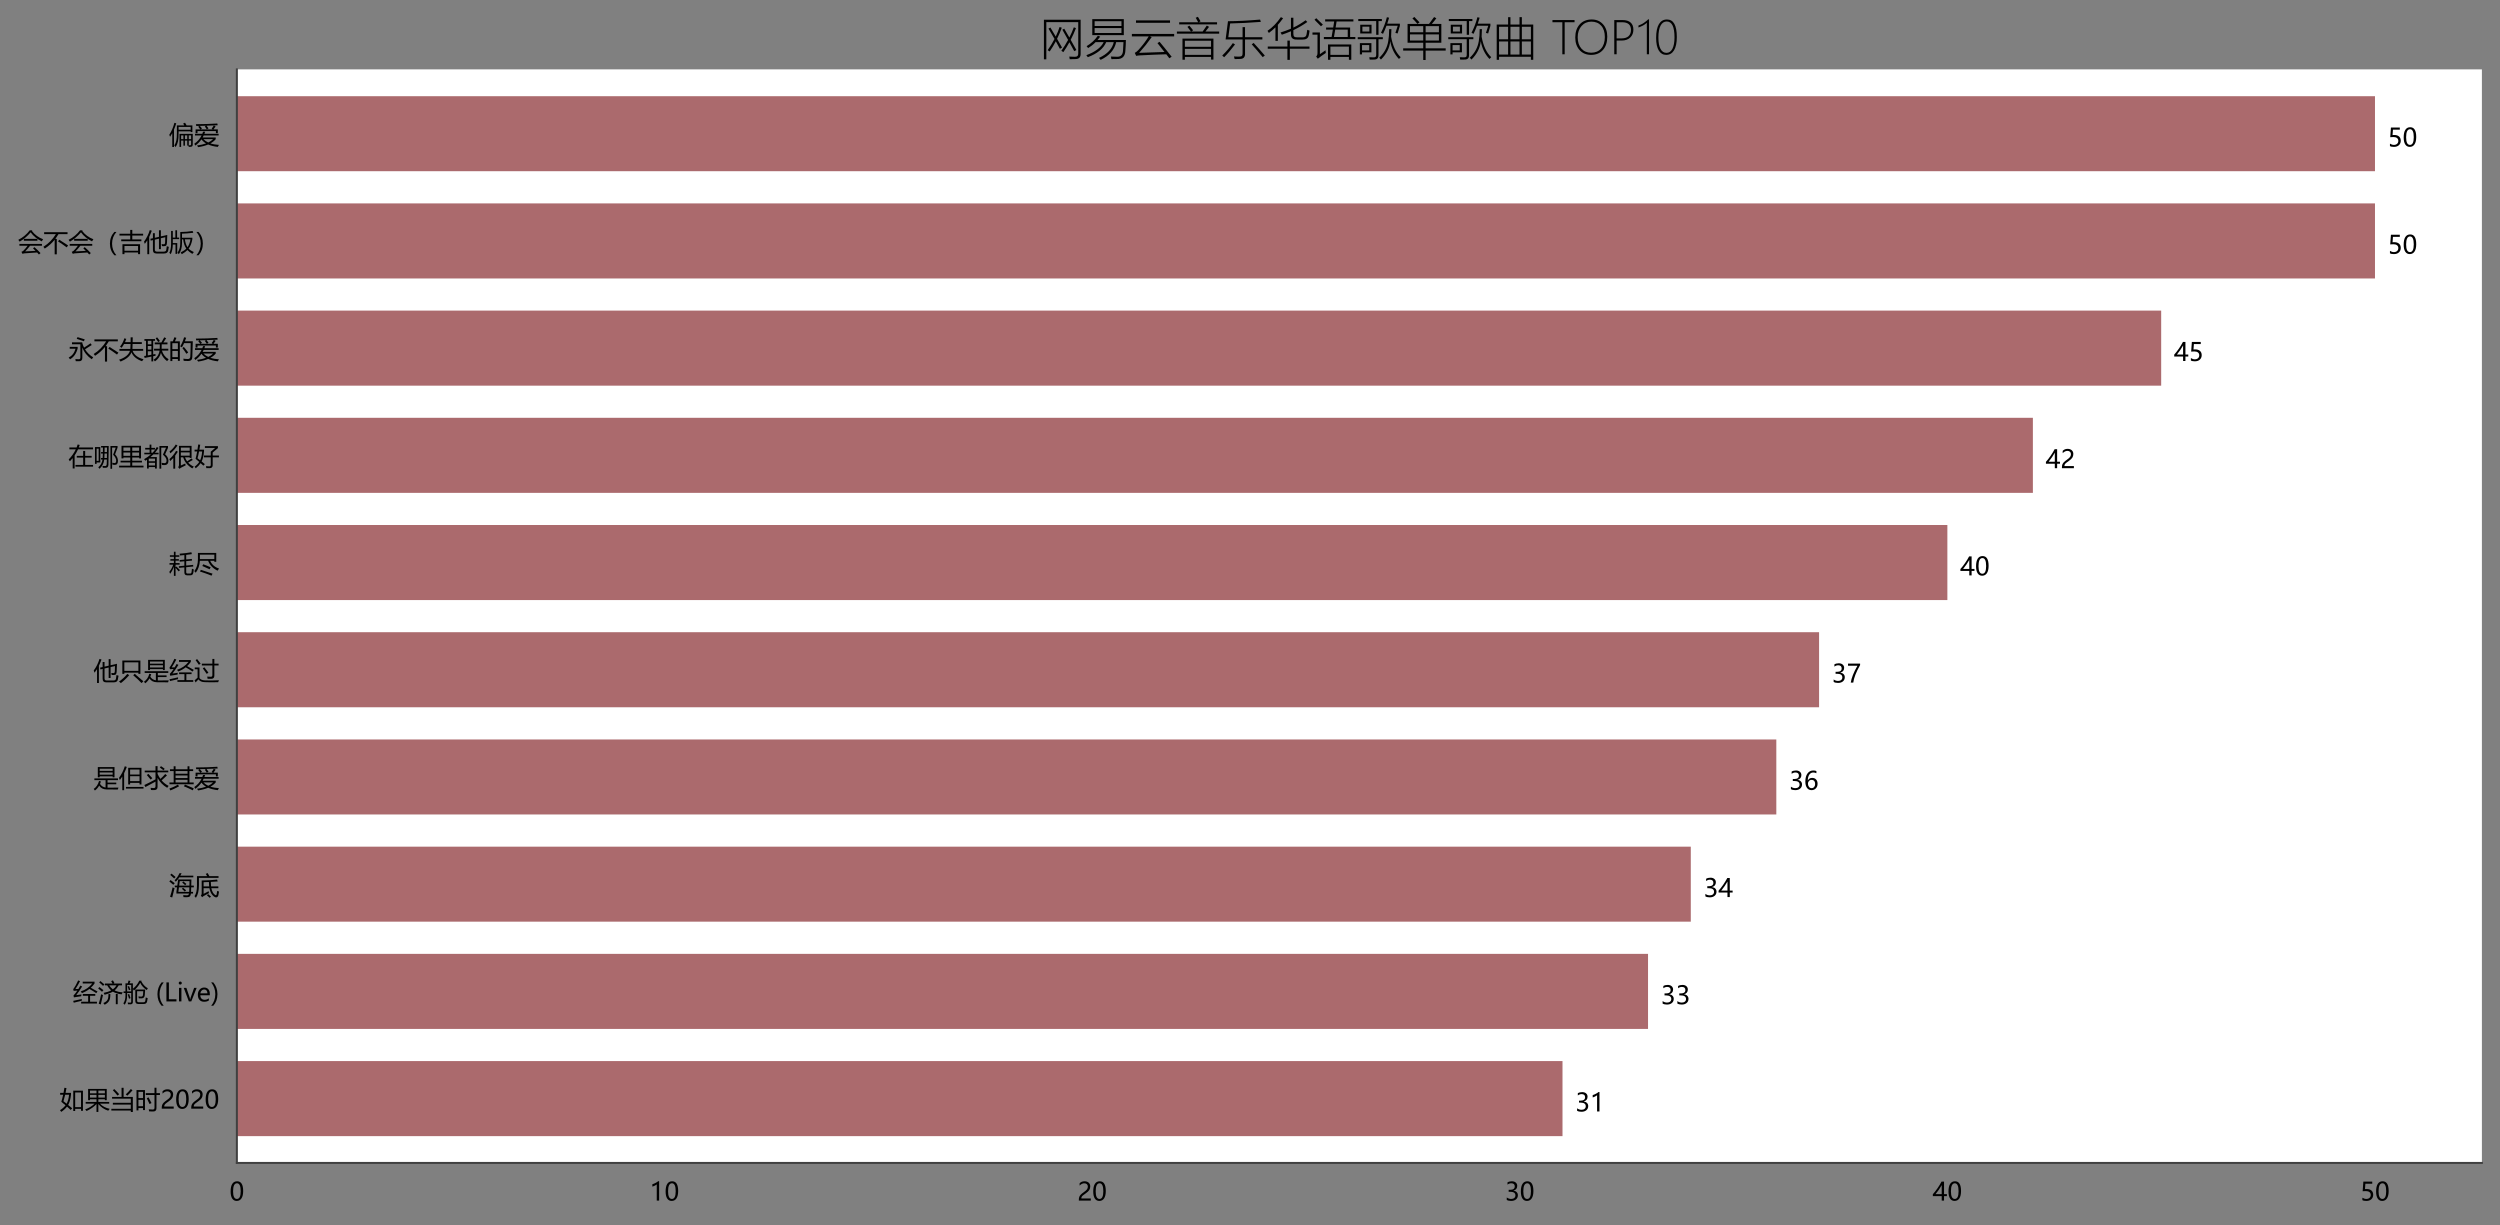 <?xml version="1.0" encoding="utf-8" standalone="no"?>
<!DOCTYPE svg PUBLIC "-//W3C//DTD SVG 1.1//EN"
  "http://www.w3.org/Graphics/SVG/1.1/DTD/svg11.dtd">
<!-- Created with matplotlib (https://matplotlib.org/) -->
<svg height="487.148pt" version="1.1" viewBox="0 0 994.2 487.148" width="994.2pt" xmlns="http://www.w3.org/2000/svg" xmlns:xlink="http://www.w3.org/1999/xlink">
 <rect x="0" y="0" width="994.2" height="487.148" fill="#808080" stroke="none"/>

 <defs>
  <style type="text/css">*{stroke-linecap:butt;stroke-linejoin:round;}</style>
 </defs>
 <g id="figure_1">
  <g id="patch_1">
   <path d="M 0 487.148 
L 994.2 487.148 
L 994.2 0 
L 0 0 
z
" style="fill:none;"/>
  </g>
  <g id="axes_1">
   <g id="patch_2">
    <path d="M 94.2 462.469 
L 987 462.469 
L 987 27.589 
L 94.2 27.589 
z
" style="fill:#ffffff;"/>
   </g>
   <g id="patch_3">
    <path clip-path="url(#pc9d5ec0c3a)" d="M 94.2 451.81 
L 621.377 451.81 
L 621.377 421.965 
L 94.2 421.965 
z
" style="fill:#882b30;opacity:0.7;"/>
   </g>
   <g id="patch_4">
    <path clip-path="url(#pc9d5ec0c3a)" d="M 94.2 409.175 
L 655.389 409.175 
L 655.389 379.33 
L 94.2 379.33 
z
" style="fill:#882b30;opacity:0.7;"/>
   </g>
   <g id="patch_5">
    <path clip-path="url(#pc9d5ec0c3a)" d="M 94.2 366.539 
L 672.394 366.539 
L 672.394 336.695 
L 94.2 336.695 
z
" style="fill:#882b30;opacity:0.7;"/>
   </g>
   <g id="patch_6">
    <path clip-path="url(#pc9d5ec0c3a)" d="M 94.2 323.904 
L 706.406 323.904 
L 706.406 294.059 
L 94.2 294.059 
z
" style="fill:#882b30;opacity:0.7;"/>
   </g>
   <g id="patch_7">
    <path clip-path="url(#pc9d5ec0c3a)" d="M 94.2 281.269 
L 723.411 281.269 
L 723.411 251.424 
L 94.2 251.424 
z
" style="fill:#882b30;opacity:0.7;"/>
   </g>
   <g id="patch_8">
    <path clip-path="url(#pc9d5ec0c3a)" d="M 94.2 238.633 
L 774.429 238.633 
L 774.429 208.789 
L 94.2 208.789 
z
" style="fill:#882b30;opacity:0.7;"/>
   </g>
   <g id="patch_9">
    <path clip-path="url(#pc9d5ec0c3a)" d="M 94.2 195.998 
L 808.44 195.998 
L 808.44 166.153 
L 94.2 166.153 
z
" style="fill:#882b30;opacity:0.7;"/>
   </g>
   <g id="patch_10">
    <path clip-path="url(#pc9d5ec0c3a)" d="M 94.2 153.363 
L 859.457 153.363 
L 859.457 123.518 
L 94.2 123.518 
z
" style="fill:#882b30;opacity:0.7;"/>
   </g>
   <g id="patch_11">
    <path clip-path="url(#pc9d5ec0c3a)" d="M 94.2 110.728 
L 944.486 110.728 
L 944.486 80.883 
L 94.2 80.883 
z
" style="fill:#882b30;opacity:0.7;"/>
   </g>
   <g id="patch_12">
    <path clip-path="url(#pc9d5ec0c3a)" d="M 94.2 68.092 
L 944.486 68.092 
L 944.486 38.248 
L 94.2 38.248 
z
" style="fill:#882b30;opacity:0.7;"/>
   </g>
   <g id="matplotlib.axis_1">
    <g id="xtick_1">
     <g id="text_1">
      <!-- 0 -->
      <g transform="translate(91.268 477.462)scale(0.1 -0.1)">
       <defs>
        <path d="M 4.438 36.328 
Q 4.438 56.344 11.078 66.625 
Q 17.719 76.906 30.328 76.906 
Q 54.344 76.906 54.344 38.141 
Q 54.344 19 47.578 8.859 
Q 40.828 -1.266 28.609 -1.266 
Q 17.094 -1.266 10.766 8.344 
Q 4.438 17.969 4.438 36.328 
z
M 14.203 36.766 
Q 14.203 6.641 29.5 6.641 
Q 44.531 6.641 44.531 37.25 
Q 44.531 68.953 29.781 68.953 
Q 14.203 68.953 14.203 36.766 
z
" id="MicrosoftYaHei-48"/>
       </defs>
       <use xlink:href="#MicrosoftYaHei-48"/>
      </g>
     </g>
    </g>
    <g id="xtick_2">
     <g id="text_2">
      <!-- 10 -->
      <g transform="translate(258.393 477.462)scale(0.1 -0.1)">
       <defs>
        <path d="M 27.828 0 
L 27.828 64.703 
Q 25.594 62.453 20.234 59.672 
Q 14.891 56.891 10.359 55.766 
L 10.359 65.141 
Q 16.359 66.797 23.188 70.438 
Q 30.031 74.078 33.688 77.297 
L 37.312 77.297 
L 37.312 0 
z
" id="MicrosoftYaHei-49"/>
       </defs>
       <use xlink:href="#MicrosoftYaHei-49"/>
       <use x="58.643" xlink:href="#MicrosoftYaHei-48"/>
      </g>
     </g>
    </g>
    <g id="xtick_3">
     <g id="text_3">
      <!-- 20 -->
      <g transform="translate(428.45 477.462)scale(0.1 -0.1)">
       <defs>
        <path d="M 41.656 55.812 
Q 41.656 61.922 37.797 65.406 
Q 33.938 68.891 27.297 68.891 
Q 22.609 68.891 17.812 66.5 
Q 13.031 64.109 8.891 59.672 
L 8.891 68.953 
Q 12.594 72.797 17.297 74.844 
Q 22.016 76.906 28.375 76.906 
Q 38.625 76.906 44.875 71.406 
Q 51.125 65.922 51.125 56.547 
Q 51.125 48.188 47.281 42.078 
Q 43.453 35.984 34.188 29.594 
Q 24.703 23.047 21.5 20.219 
Q 18.312 17.391 17.031 14.797 
Q 15.766 12.203 15.766 8.5 
L 53.375 8.5 
L 53.375 0 
L 5.812 0 
L 5.812 3.766 
Q 5.812 10.297 7.594 14.859 
Q 9.375 19.438 13.469 23.75 
Q 17.578 28.078 26.266 34.125 
Q 35.156 40.375 38.406 45.094 
Q 41.656 49.812 41.656 55.812 
z
" id="MicrosoftYaHei-50"/>
       </defs>
       <use xlink:href="#MicrosoftYaHei-50"/>
       <use x="58.643" xlink:href="#MicrosoftYaHei-48"/>
      </g>
     </g>
    </g>
    <g id="xtick_4">
     <g id="text_4">
      <!-- 30 -->
      <g transform="translate(598.507 477.462)scale(0.1 -0.1)">
       <defs>
        <path d="M 6.984 12.641 
Q 14.75 6.641 24.516 6.641 
Q 32.328 6.641 36.891 10.469 
Q 41.453 14.312 41.453 20.75 
Q 41.453 35.109 20.906 35.109 
L 14.594 35.109 
L 14.594 43.016 
L 20.609 43.016 
Q 38.812 43.016 38.812 56.5 
Q 38.812 68.953 24.906 68.953 
Q 16.938 68.953 9.906 63.578 
L 9.906 72.609 
Q 17.328 76.906 27.25 76.906 
Q 36.922 76.906 42.781 71.844 
Q 48.641 66.797 48.641 58.734 
Q 48.641 43.891 33.5 39.656 
L 33.5 39.453 
Q 41.703 38.578 46.453 33.672 
Q 51.219 28.766 51.219 21.438 
Q 51.219 11.234 43.875 4.984 
Q 36.531 -1.266 24.312 -1.266 
Q 13.578 -1.266 6.984 2.734 
z
" id="MicrosoftYaHei-51"/>
       </defs>
       <use xlink:href="#MicrosoftYaHei-51"/>
       <use x="58.643" xlink:href="#MicrosoftYaHei-48"/>
      </g>
     </g>
    </g>
    <g id="xtick_5">
     <g id="text_5">
      <!-- 40 -->
      <g transform="translate(768.565 477.462)scale(0.1 -0.1)">
       <defs>
        <path d="M 45.406 75.641 
L 45.406 25.688 
L 56.734 25.688 
L 56.734 17.781 
L 45.406 17.781 
L 45.406 0 
L 36.141 0 
L 36.141 17.781 
L 0.828 17.781 
L 0.828 25.25 
Q 10.25 35.844 19.766 49.656 
Q 29.297 63.484 35.5 75.641 
z
M 11.578 25.688 
L 36.141 25.688 
L 36.141 61.719 
Q 31.062 52.594 25.25 44.016 
Q 19.438 35.453 11.578 25.688 
z
" id="MicrosoftYaHei-52"/>
       </defs>
       <use xlink:href="#MicrosoftYaHei-52"/>
       <use x="58.643" xlink:href="#MicrosoftYaHei-48"/>
      </g>
     </g>
    </g>
    <g id="xtick_6">
     <g id="text_6">
      <!-- 50 -->
      <g transform="translate(938.622 477.462)scale(0.1 -0.1)">
       <defs>
        <path d="M 51.469 23.344 
Q 51.469 12.25 44.109 5.469 
Q 36.766 -1.312 24.359 -1.312 
Q 13.719 -1.312 8.5 1.859 
L 8.5 11.625 
Q 16.156 6.641 24.125 6.641 
Q 32.031 6.641 36.891 11 
Q 41.75 15.375 41.75 22.609 
Q 41.75 29.828 36.688 33.859 
Q 31.641 37.891 22.406 37.891 
Q 15.281 37.891 9.578 37.25 
L 12.359 75.641 
L 47.703 75.641 
L 47.703 67.234 
L 20.406 67.234 
L 18.844 45.797 
L 25.734 46.094 
Q 37.75 46.094 44.609 40.109 
Q 51.469 34.125 51.469 23.344 
z
" id="MicrosoftYaHei-53"/>
       </defs>
       <use xlink:href="#MicrosoftYaHei-53"/>
       <use x="58.643" xlink:href="#MicrosoftYaHei-48"/>
      </g>
     </g>
    </g>
   </g>
   <g id="matplotlib.axis_2">
    <g id="ytick_1">
     <g id="text_7">
      <!-- 如果当时2020 -->
      <g transform="translate(23.744 440.884)scale(0.1 -0.1)">
       <defs>
        <path d="M 53.906 71.438 
L 92.391 71.438 
L 92.391 -8.641 
L 84.766 -8.641 
L 84.766 -1.031 
L 61.531 -1.031 
L 61.531 -9.422 
L 53.906 -9.422 
z
M 49.703 1.312 
L 43.656 -5.125 
Q 36.188 1.812 29.047 8.109 
Q 19.578 -4.297 5.953 -12.938 
Q 4 -9.812 1.266 -6 
Q 14.547 2 23.188 13.234 
Q 14.5 20.703 6.453 27.094 
Q 10.547 40.625 13.672 55.328 
L 1.656 55.328 
L 1.656 62.75 
L 15.188 62.75 
Q 17.141 72.609 18.656 82.953 
L 26.859 81.781 
Q 25.203 71.828 23.344 62.75 
L 44.922 62.75 
L 44.922 55.516 
Q 42.047 28.906 33.547 14.594 
Q 41.219 8.406 49.703 1.312 
z
M 84.766 64.203 
L 61.531 64.203 
L 61.531 6 
L 84.766 6 
z
M 37.203 55.328 
L 21.734 55.328 
Q 18.609 41.359 14.938 29.547 
Q 20.844 24.859 27.438 19.531 
Q 35.156 32.953 37.203 55.328 
z
" id="MicrosoftYaHei-22914"/>
        <path d="M 99.031 -0.828 
Q 95.312 -4.828 92.875 -8.156 
Q 69.141 -0.641 53.719 18.453 
L 53.719 -13.141 
L 46.297 -13.141 
L 46.297 18.562 
Q 32.562 2.688 7.031 -9.422 
Q 4.688 -6.5 1.172 -3.172 
Q 24.219 5.672 38.625 19.672 
L 3.328 19.672 
L 3.328 26.703 
L 46.297 26.703 
L 46.297 37.25 
L 20.406 37.25 
L 20.406 33.453 
L 12.984 33.453 
L 12.984 78.375 
L 87.016 78.375 
L 87.016 33.453 
L 79.594 33.453 
L 79.594 37.25 
L 53.719 37.25 
L 53.719 26.703 
L 96.875 26.703 
L 96.875 19.672 
L 60.25 19.672 
Q 74.516 4.594 99.031 -0.828 
z
M 53.719 43.891 
L 79.594 43.891 
L 79.594 54.641 
L 53.719 54.641 
z
M 79.594 71.734 
L 53.719 71.734 
L 53.719 60.984 
L 79.594 60.984 
z
M 20.406 43.891 
L 46.297 43.891 
L 46.297 54.641 
L 20.406 54.641 
z
M 20.406 60.984 
L 46.297 60.984 
L 46.297 71.734 
L 20.406 71.734 
z
" id="MicrosoftYaHei-26524"/>
        <path d="M 5.375 -0.641 
L 82.719 -0.641 
L 82.719 16.156 
L 11.328 16.156 
L 11.328 23.094 
L 82.719 23.094 
L 82.719 39.594 
L 8.203 39.594 
L 8.203 46.531 
L 46 46.531 
L 46 82.766 
L 54.109 82.766 
L 54.109 46.531 
L 90.828 46.531 
L 90.828 -13.422 
L 82.719 -13.422 
L 82.719 -7.562 
L 5.375 -7.562 
z
M 89.453 72.703 
Q 79 60.891 68.656 51.422 
L 62.797 56.688 
Q 72.75 65.672 82.812 78.078 
z
M 11.328 73.094 
L 16.797 77.984 
Q 27.344 68.109 36.422 57.375 
L 29.891 51.812 
Q 21.688 62.547 11.328 73.094 
z
" id="MicrosoftYaHei-24403"/>
        <path d="M 5.375 73.875 
L 39.062 73.875 
L 39.062 -5.719 
L 31.344 -5.719 
L 31.344 2.391 
L 13.094 2.391 
L 13.094 -6.891 
L 5.375 -6.891 
z
M 42.281 61.578 
L 76.953 61.578 
L 76.953 83.156 
L 84.766 83.156 
L 84.766 61.578 
L 98.641 61.578 
L 98.641 54.344 
L 84.766 54.344 
L 84.766 1.812 
Q 84.766 -11.281 72.266 -11.281 
Q 66.609 -11.281 55.672 -10.984 
Q 55.172 -7.469 54.109 -2.781 
Q 64.359 -3.562 70.125 -3.562 
Q 76.953 -3.562 76.953 3.375 
L 76.953 54.344 
L 42.281 54.344 
z
M 13.094 9.625 
L 31.344 9.625 
L 31.344 34.906 
L 13.094 34.906 
z
M 31.344 66.656 
L 13.094 66.656 
L 13.094 41.938 
L 31.344 41.938 
z
M 53.219 44.969 
Q 61.031 30.719 65.047 22.219 
Q 62.5 21.047 57.234 18.312 
Q 53.422 27.594 46.297 41.453 
z
" id="MicrosoftYaHei-26102"/>
       </defs>
       <use xlink:href="#MicrosoftYaHei-22914"/>
       <use x="100" xlink:href="#MicrosoftYaHei-26524"/>
       <use x="200" xlink:href="#MicrosoftYaHei-24403"/>
       <use x="300" xlink:href="#MicrosoftYaHei-26102"/>
       <use x="400" xlink:href="#MicrosoftYaHei-50"/>
       <use x="458.643" xlink:href="#MicrosoftYaHei-48"/>
       <use x="517.285" xlink:href="#MicrosoftYaHei-50"/>
       <use x="575.928" xlink:href="#MicrosoftYaHei-48"/>
      </g>
     </g>
    </g>
    <g id="ytick_2">
     <g id="text_8">
      <!-- 经济舱 (Live) -->
      <g transform="translate(28.908 398.249)scale(0.1 -0.1)">
       <defs>
        <path d="M 39.844 71.438 
L 39.844 78.469 
L 86.922 78.469 
L 86.922 71.344 
Q 80.562 62.203 71.969 54.391 
Q 86.672 46.828 98.734 39.5 
L 93.75 32.859 
Q 81.25 41.453 66.453 49.656 
Q 54.828 40.141 36.812 33.062 
Q 34.859 36.578 32.125 39.797 
Q 60.547 49.078 77.938 71.438 
z
M 33.594 -1.312 
L 61.422 -1.312 
L 61.422 22.516 
L 40.234 22.516 
L 40.234 29.547 
L 89.844 29.547 
L 89.844 22.516 
L 69.141 22.516 
L 69.141 -1.312 
L 96.484 -1.312 
L 96.484 -8.344 
L 33.594 -8.344 
z
M 13.875 24.859 
Q 23.438 26.125 34.859 27.984 
Q 34.281 23.875 33.984 20.75 
Q 21.969 19.094 4.891 16.156 
L 3.125 23.391 
Q 10.688 31.203 18.562 43.062 
Q 9.078 42.484 3.906 42.047 
L 2.047 48.688 
Q 12.703 62.844 21.781 83.547 
L 29.203 80.609 
Q 20.125 63.141 10.844 49.266 
Q 17.047 49.422 22.703 49.562 
Q 26.516 55.766 30.375 62.938 
L 37.594 59.328 
Q 25 39.016 13.875 24.859 
z
M 1.953 2.203 
Q 22.266 6.297 36.234 9.812 
Q 35.938 5.812 35.938 2.594 
Q 22.656 -0.141 4.203 -5.031 
z
" id="MicrosoftYaHei-32463"/>
        <path d="M 53.125 80.812 
L 59.969 83.844 
Q 63.672 77.781 66.016 73.188 
L 61.234 71.047 
L 96.094 71.047 
L 96.094 64.109 
L 83.062 64.109 
Q 76.219 51.906 66.609 43.953 
Q 79.984 37.062 98.828 36.188 
Q 96.391 31.391 94.734 28.172 
Q 73.484 30.609 59.719 39.016 
Q 47.359 31.594 26.953 26.516 
Q 25.484 29.938 22.953 34.031 
Q 40.922 37.406 53.078 43.891 
Q 43.453 52.156 37.312 64.109 
L 28.125 64.109 
L 28.125 71.047 
L 58.406 71.047 
Q 57.031 74.125 53.125 80.812 
z
M 21.875 -6.391 
Q 34.375 -1.031 38.281 6.391 
Q 42.391 13.234 42.188 29.156 
L 49.703 29.156 
Q 49.812 11.188 45.125 2.688 
Q 39.938 -6.781 27.156 -13.141 
Q 25.203 -9.812 21.875 -6.391 
z
M 71.484 29.547 
L 79 29.547 
L 79 -11.078 
L 71.484 -11.078 
z
M 12.984 28.375 
Q 16.609 26.812 20.516 25.438 
Q 16.312 8.547 11.719 -11.969 
L 3.609 -9.328 
Q 9.469 9.516 12.984 28.375 
z
M 59.812 48.094 
Q 68.953 54.781 74.359 64.109 
L 45.359 64.109 
Q 51.125 54.5 59.812 48.094 
z
M 6.062 57.281 
Q 14.938 50.828 22.172 44.875 
Q 18.844 40.875 16.703 38.422 
Q 9.969 44.781 1.375 51.703 
z
M 10.25 81 
Q 18.656 74.469 26.172 67.531 
Q 23.25 64.406 20.703 61.766 
Q 13.281 69.391 5.375 75.734 
z
" id="MicrosoftYaHei-27982"/>
        <path d="M 2.344 39.891 
L 9.859 39.891 
L 9.859 71.922 
L 19.141 71.922 
Q 20.906 77.484 22.172 83.25 
L 29.594 81.297 
Q 27.828 76.516 25.984 71.922 
L 39.359 71.922 
L 39.359 50.438 
Q 55.469 62.641 64.844 82.469 
L 73.828 82.469 
L 72.75 80.328 
Q 82.031 61.672 98.828 52.203 
Q 96 48.094 94.531 45.062 
Q 76.375 57.172 68.562 74.078 
Q 58.891 56.109 43.359 43.312 
Q 41.703 46.531 39.359 49.656 
L 39.359 -2.094 
Q 39.359 -11.469 29.594 -11.469 
Q 25.203 -11.469 19.922 -11.188 
Q 19.438 -7.375 18.75 -4.25 
Q 24.125 -4.938 28.422 -4.938 
Q 32.719 -4.938 32.719 -0.438 
L 32.719 33.547 
L 16.5 33.547 
L 16.5 24.078 
Q 16.5 0.531 6.844 -13.141 
Q 4.203 -9.906 1.469 -7.672 
Q 9.859 3.953 9.859 24.359 
L 9.859 33.547 
L 2.344 33.547 
z
M 56.156 40.578 
L 56.156 3.078 
Q 56.156 -3.266 62.406 -3.266 
L 80.766 -3.266 
Q 87.594 -3.266 88.484 1.812 
Q 89.453 6.688 90.625 15.875 
Q 95.219 13.719 98.344 12.844 
Q 96.781 3.078 95.609 -1.219 
Q 93.453 -10.109 82.516 -10.109 
L 60.359 -10.109 
Q 48.922 -10.109 48.922 2.594 
L 48.922 47.312 
L 88.188 47.312 
Q 87.312 33.547 86.719 25.734 
Q 85.844 12.156 73.141 12.156 
Q 69.922 12.156 62.891 12.359 
Q 62.203 16.547 61.234 19.875 
Q 67.781 19.094 72.266 19.094 
Q 79 19.094 79.594 26.125 
Q 80.078 32.281 80.562 40.578 
z
M 32.719 65.578 
L 16.5 65.578 
L 16.5 39.891 
L 32.719 39.891 
z
M 24.516 29.547 
Q 27.641 20.953 30.078 13.141 
L 23.922 10.688 
Q 21.969 18.797 19.047 27.594 
z
M 24.031 61.078 
Q 27.938 51.422 29.594 46.734 
L 23.438 44.391 
Q 21.297 51.812 18.562 59.234 
z
" id="MicrosoftYaHei-33329"/>
        <path id="MicrosoftYaHei-32"/>
        <path d="M 23.922 -17.188 
Q 7.469 1.562 7.469 28.859 
Q 7.469 56.156 23.922 75.641 
L 32.375 75.641 
Q 15.875 55.375 15.875 28.953 
Q 15.875 2.594 32.281 -17.188 
z
" id="MicrosoftYaHei-40"/>
        <path d="M 49.656 0 
L 9.766 0 
L 9.766 75.641 
L 19.531 75.641 
L 19.531 8.641 
L 49.656 8.641 
z
" id="MicrosoftYaHei-76"/>
        <path d="M 7.375 73.047 
Q 7.375 75.594 9.109 77.312 
Q 10.844 79.047 13.375 79.047 
Q 15.969 79.047 17.75 77.344 
Q 19.531 75.641 19.531 73.047 
Q 19.531 70.516 17.75 68.828 
Q 15.969 67.141 13.375 67.141 
Q 10.797 67.141 9.078 68.828 
Q 7.375 70.516 7.375 73.047 
z
M 8.5 0 
L 8.5 54 
L 18.062 54 
L 18.062 0 
z
" id="MicrosoftYaHei-105"/>
        <path d="M 52.047 54 
L 30.672 0 
L 21 0 
L 0.688 54 
L 11.141 54 
L 24.312 15.438 
Q 25.922 10.797 26.219 7.672 
L 26.469 7.672 
Q 26.953 11.766 28.172 15.234 
L 42 54 
z
" id="MicrosoftYaHei-118"/>
        <path d="M 52.547 24.562 
L 14.75 24.562 
Q 14.984 15.922 19.469 11.203 
Q 23.969 6.5 32.031 6.5 
Q 41.109 6.5 48.688 12.312 
L 48.688 3.766 
Q 41.547 -1.266 29.781 -1.266 
Q 18.062 -1.266 11.5 6.156 
Q 4.938 13.578 4.938 26.766 
Q 4.938 39.156 12.141 47.219 
Q 19.344 55.281 30.031 55.281 
Q 40.625 55.281 46.578 48.469 
Q 52.547 41.656 52.547 29.391 
z
M 42.969 32.234 
Q 42.922 39.547 39.5 43.547 
Q 36.078 47.562 29.891 47.562 
Q 24.172 47.562 20 43.312 
Q 15.828 39.062 14.75 32.234 
z
" id="MicrosoftYaHei-101"/>
        <path d="M 1.219 -17.188 
Q 17.672 2.547 17.672 28.953 
Q 17.672 55.422 1.125 75.641 
L 9.625 75.641 
Q 26.125 56.297 26.125 28.859 
Q 26.125 1.422 9.625 -17.188 
z
" id="MicrosoftYaHei-41"/>
       </defs>
       <use xlink:href="#MicrosoftYaHei-32463"/>
       <use x="100" xlink:href="#MicrosoftYaHei-27982"/>
       <use x="200" xlink:href="#MicrosoftYaHei-33329"/>
       <use x="300" xlink:href="#MicrosoftYaHei-32"/>
       <use x="329.59" xlink:href="#MicrosoftYaHei-40"/>
       <use x="362.988" xlink:href="#MicrosoftYaHei-76"/>
       <use x="414.307" xlink:href="#MicrosoftYaHei-105"/>
       <use x="440.918" xlink:href="#MicrosoftYaHei-118"/>
       <use x="492.783" xlink:href="#MicrosoftYaHei-101"/>
       <use x="549.521" xlink:href="#MicrosoftYaHei-41"/>
      </g>
     </g>
    </g>
    <g id="ytick_3">
     <g id="text_9">
      <!-- 海底 -->
      <g transform="translate(67.2 355.614)scale(0.1 -0.1)">
       <defs>
        <path d="M 23.047 34.234 
L 33.062 34.234 
L 36.531 58.641 
L 89.156 58.641 
Q 88.875 45.062 88.578 34.234 
L 98.828 34.234 
L 98.828 27.391 
L 88.328 27.391 
Q 88.031 16.844 87.75 9.422 
L 95.703 9.422 
L 95.703 2.781 
L 87.312 2.781 
Q 86.469 -4.391 83.406 -7.953 
Q 79.891 -11.969 70.906 -11.969 
Q 65.828 -11.969 57.812 -11.578 
Q 57.328 -8.25 56.453 -3.656 
Q 65.922 -4.547 71 -4.547 
Q 78.375 -4.547 79.781 2.781 
L 29.594 2.781 
L 29.594 10.016 
L 32.078 27.391 
L 23.047 27.391 
z
M 81 27.391 
L 39.703 27.391 
L 37.312 9.422 
L 80.328 9.422 
Q 80.719 17.438 81 27.391 
z
M 81.641 52 
L 42.969 52 
L 40.578 34.234 
L 81.203 34.234 
Q 81.453 42.531 81.641 52 
z
M 22.266 55.516 
Q 34.375 66.938 41.797 83.547 
L 50.094 83.547 
Q 47.75 78.469 45.172 73.875 
L 96.781 73.875 
L 96.781 67.047 
L 41.062 67.047 
Q 34.766 57.234 27.25 49.75 
Q 25 52.688 22.266 55.516 
z
M 4.297 -10.203 
Q 10.062 6.891 14.266 27.203 
Q 18.562 25.344 22.172 24.172 
Q 17.188 5.031 12.891 -12.844 
z
M 1.375 50.828 
L 6.25 56.391 
Q 15.234 50.141 22.953 43.797 
Q 19.438 39.797 17.281 37.547 
Q 8.594 45.359 1.375 50.828 
z
M 5.078 76.812 
L 10.062 81.984 
Q 15.922 77.484 26.375 68.406 
Q 23.047 65.188 20.609 62.641 
Q 10.062 72.703 5.078 76.812 
z
M 51.375 21.438 
L 55.859 25.828 
Q 62.406 20.844 68.062 15.766 
L 62.984 10.688 
Q 57.234 16.266 51.375 21.438 
z
M 52.641 46.438 
L 57.031 50.828 
Q 63.281 46.047 69.344 40.875 
L 64.359 35.797 
Q 58.406 41.656 52.641 46.438 
z
" id="MicrosoftYaHei-28023"/>
        <path d="M 30.078 54.641 
Q 63.578 54.938 91.312 58.156 
L 93.75 50.828 
Q 81.734 49.75 66.406 48.969 
Q 66.406 39.203 67.391 31.109 
L 96.297 31.109 
L 96.297 24.078 
L 68.453 24.078 
Q 72.469 3.766 84.281 -3.266 
Q 87.797 -5.328 89.359 -1.125 
Q 90.719 3.859 91.703 13.234 
Q 95.906 11.469 99.031 10.594 
Q 97.656 0.828 96.297 -4.547 
Q 93.953 -12.547 87.406 -12.547 
Q 81.453 -12.547 73.141 -3.766 
Q 64.266 6.109 60.844 24.078 
L 37.703 24.078 
L 37.703 1.516 
Q 48.641 7.078 57.625 12.062 
Q 58.203 7.469 59.078 4.438 
Q 46.781 -1.906 37.594 -7.375 
Q 34.078 -9.719 31.844 -11.766 
L 26.766 -5.328 
Q 30.078 -2.484 30.078 3.078 
z
M 46.391 81 
L 53.812 84.031 
Q 56.938 78.656 60.641 71.922 
L 97.078 71.922 
L 97.078 65.094 
L 19.141 65.094 
L 19.141 35.594 
Q 19.141 2.984 7.125 -14.203 
Q 4.594 -10.891 1.469 -7.672 
Q 11.328 5.328 11.328 34.422 
L 11.328 71.922 
L 51.766 71.922 
Q 49.031 77.094 46.391 81 
z
M 58.688 48.578 
Q 48.828 48.188 37.703 47.797 
L 37.703 31.109 
L 59.766 31.109 
Q 58.797 39.109 58.688 48.578 
z
M 50.875 -3.953 
L 55.562 0.438 
Q 61.812 -4.25 67.188 -9.234 
L 61.922 -14.312 
Q 56.734 -8.938 50.875 -3.953 
z
" id="MicrosoftYaHei-24213"/>
       </defs>
       <use xlink:href="#MicrosoftYaHei-28023"/>
       <use x="100" xlink:href="#MicrosoftYaHei-24213"/>
      </g>
     </g>
    </g>
    <g id="ytick_4">
     <g id="text_10">
      <!-- 是但求其爱 -->
      <g transform="translate(37.2 312.979)scale(0.1 -0.1)">
       <defs>
        <path d="M 17 79.344 
L 83.406 79.344 
L 83.406 38.625 
L 75.984 38.625 
L 75.984 42.531 
L 24.422 42.531 
L 24.422 38.625 
L 17 38.625 
z
M 21.875 24.266 
L 29.297 22.016 
Q 27.734 16.891 25.734 12.312 
Q 33.156 0.297 47.859 -2.094 
L 47.859 27.297 
L 3.328 27.297 
L 3.328 34.125 
L 97.266 34.125 
L 97.266 27.297 
L 55.672 27.297 
L 55.672 17.531 
L 90.438 17.531 
L 90.438 10.891 
L 55.672 10.891 
L 55.672 -2.688 
Q 74.422 -3.078 99.125 -2.297 
Q 97.562 -6.5 96.391 -10.016 
Q 67.672 -10.109 52.25 -9.719 
Q 31.594 -9.469 22.406 5.609 
Q 15.719 -6.453 5.469 -13.922 
Q 3.516 -10.984 0.688 -7.562 
Q 16.406 2.984 21.875 24.266 
z
M 24.422 49.172 
L 75.984 49.172 
L 75.984 57.766 
L 24.422 57.766 
z
M 75.984 72.703 
L 24.422 72.703 
L 24.422 64.203 
L 75.984 64.203 
z
" id="MicrosoftYaHei-26159"/>
        <path d="M 37.797 76.312 
L 90.531 76.312 
L 90.531 10.109 
L 82.906 10.109 
L 82.906 16.453 
L 45.406 16.453 
L 45.406 10.109 
L 37.797 10.109 
z
M 1.266 36.469 
Q 16.703 57.469 24.312 82.562 
L 32.234 79.938 
Q 27.344 66.359 21.688 54.938 
L 21.688 -12.641 
L 14.266 -12.641 
L 14.266 41.547 
Q 9.625 33.984 4.5 27.688 
Q 3.125 31.781 1.266 36.469 
z
M 45.406 23.297 
L 82.906 23.297 
L 82.906 43.109 
L 45.406 43.109 
z
M 82.906 69.484 
L 45.406 69.484 
L 45.406 49.75 
L 82.906 49.75 
z
M 28.906 0.438 
L 98.734 0.438 
L 98.734 -6.297 
L 28.906 -6.297 
z
" id="MicrosoftYaHei-20294"/>
        <path d="M 3.516 65.281 
L 46.391 65.281 
L 46.391 82.953 
L 54.594 82.953 
L 54.594 65.281 
L 97.266 65.281 
L 97.266 58.25 
L 54.594 58.25 
L 54.594 52.203 
Q 59.375 41.266 65.922 32.281 
Q 76.078 41.062 85.062 51.812 
L 92 46.047 
Q 79.984 34.125 70.703 26.312 
Q 82.422 12.641 98.734 4.438 
Q 95.125 0.25 92.875 -3.172 
Q 67.672 11.578 54.594 36.281 
L 54.594 0.438 
Q 54.594 -12.156 41.406 -12.156 
Q 34.375 -12.156 28.422 -11.969 
Q 27.828 -7.953 26.859 -3.266 
Q 34.578 -4.156 39.453 -4.156 
Q 46.391 -4.156 46.391 2.984 
L 46.391 21.438 
Q 23.344 9.625 6.25 -0.047 
L 2.047 7.953 
Q 22.469 17.438 46.391 30.516 
L 46.391 58.25 
L 3.516 58.25 
z
M 17.875 52.391 
Q 25.688 44.672 33.797 35.109 
Q 30.766 32.562 27.047 29.641 
Q 20.219 38.531 12.016 47.609 
z
M 63.578 77.781 
L 68.266 82.953 
Q 77.547 77.094 83.016 72.312 
L 77.734 66.453 
Q 71.969 71.531 63.578 77.781 
z
" id="MicrosoftYaHei-27714"/>
        <path d="M 81.344 82.562 
L 81.344 70.453 
L 96.094 70.453 
L 96.094 63.422 
L 81.344 63.422 
L 81.344 18.016 
L 98.25 18.016 
L 98.25 10.984 
L 1.953 10.984 
L 1.953 18.016 
L 18.656 18.016 
L 18.656 63.422 
L 3.906 63.422 
L 3.906 70.453 
L 18.656 70.453 
L 18.656 82.562 
L 26.172 82.562 
L 26.172 70.453 
L 73.828 70.453 
L 73.828 82.562 
z
M 26.172 18.016 
L 73.828 18.016 
L 73.828 28.656 
L 26.172 28.656 
z
M 26.172 35.5 
L 73.828 35.5 
L 73.828 46.047 
L 26.172 46.047 
z
M 26.172 52.875 
L 73.828 52.875 
L 73.828 63.422 
L 26.172 63.422 
z
M 59.281 2.875 
L 63.578 9.516 
Q 87.203 0.047 98.531 -5.516 
L 94.438 -13.141 
Q 77.734 -4.438 59.281 2.875 
z
M 35.453 9.422 
L 40.141 2.875 
Q 21.578 -7.375 5.469 -13.625 
Q 4.203 -10.5 1.469 -6.297 
Q 21.875 1.125 35.453 9.422 
z
" id="MicrosoftYaHei-20854"/>
        <path d="M 3.422 39.703 
L 32.719 39.703 
Q 34.281 43.609 35.547 47.797 
L 43.844 47.797 
Q 42.484 43.656 40.922 39.703 
L 97.469 39.703 
L 97.469 32.859 
L 37.938 32.859 
Q 36.031 28.766 33.844 24.953 
L 85.844 24.953 
L 85.844 18.109 
Q 77.547 8.406 64.844 1.469 
Q 79.391 -3.422 98.641 -4.547 
Q 96 -8.938 94.047 -12.547 
Q 71.688 -10.016 55.812 -2.938 
Q 39.016 -10.156 16.016 -13.531 
Q 14.156 -10.297 11.531 -6.891 
Q 32.328 -4.203 47.469 1.312 
Q 36.188 7.953 29.109 17.531 
Q 19.188 3.125 4.781 -7.281 
Q 2.938 -3.656 0.594 -0.141 
Q 19.734 12.938 29.641 32.859 
L 3.422 32.859 
z
M 42.484 68.797 
L 47.609 71.734 
Q 35.641 71.391 22.609 71.047 
Q 27.094 66.5 31.344 60.984 
L 25.734 57.172 
L 74.078 57.172 
L 69.734 60.203 
Q 74.422 65.969 78.328 72.703 
L 85.547 68.797 
Q 81.344 62.641 76.906 57.172 
L 94.234 57.172 
L 94.234 42.328 
L 86.625 42.328 
L 86.625 50.344 
L 13.484 50.344 
L 13.484 42.328 
L 5.859 42.328 
L 5.859 57.172 
L 24.656 57.172 
Q 20.797 62.547 16.406 67.531 
L 21.688 71.047 
Q 15.188 70.906 8.406 70.75 
Q 7.906 73.875 7.031 77.781 
Q 53.906 78.078 92.391 80.516 
L 93.562 73.578 
Q 73.578 72.609 49.219 71.828 
Q 53.609 66.5 57.234 61.078 
L 50.484 57.375 
Q 46.484 63.812 42.484 68.797 
z
M 75.391 18.312 
L 37.156 18.312 
Q 44.922 10.203 56.203 4.938 
Q 67.969 10.5 75.391 18.312 
z
" id="MicrosoftYaHei-29233"/>
       </defs>
       <use xlink:href="#MicrosoftYaHei-26159"/>
       <use x="100" xlink:href="#MicrosoftYaHei-20294"/>
       <use x="200" xlink:href="#MicrosoftYaHei-27714"/>
       <use x="300" xlink:href="#MicrosoftYaHei-20854"/>
       <use x="400" xlink:href="#MicrosoftYaHei-29233"/>
      </g>
     </g>
    </g>
    <g id="ytick_5">
     <g id="text_11">
      <!-- 他只是经过 -->
      <g transform="translate(37.2 270.343)scale(0.1 -0.1)">
       <defs>
        <path d="M 60.156 82.172 
L 67.781 82.172 
L 67.781 57.906 
L 93.172 63.719 
Q 92.484 42.047 92.094 33.734 
Q 91.609 25.047 89.266 22.312 
Q 86.625 19 79.891 19 
Q 76.859 19 72.172 19.188 
Q 71.578 22.906 70.703 27.203 
Q 74.906 26.703 79.109 26.516 
Q 84.375 26.219 84.578 34.125 
Q 85.062 42.328 85.25 54.641 
L 67.781 50.594 
L 67.781 7.281 
L 60.156 7.281 
L 60.156 48.781 
L 43.75 44.969 
L 43.75 5.516 
Q 43.75 -2.688 51.859 -2.688 
L 79 -2.688 
Q 87.891 -2.688 89.156 3.859 
Q 90.438 10.109 91.312 19 
Q 95.406 17.438 99.422 16.266 
Q 98.141 6.984 96.578 0.641 
Q 94.141 -10.109 80.281 -10.109 
L 50.297 -10.109 
Q 36.141 -10.109 36.141 3.953 
L 36.141 43.219 
L 27.344 41.156 
L 26.078 48.391 
L 36.141 50.688 
L 36.141 70.75 
L 43.75 70.75 
L 43.75 52.391 
L 60.156 56.156 
z
M 0.781 36.969 
Q 15.922 57.375 23.734 83.156 
L 31.641 80.516 
Q 26.859 67.188 21.297 55.906 
L 21.297 -12.75 
L 13.875 -12.75 
L 13.875 42.438 
Q 9.125 34.766 3.906 28.266 
Q 2.438 32.469 0.781 36.969 
z
" id="MicrosoftYaHei-20182"/>
        <path d="M 14.453 76.703 
L 86.328 76.703 
L 86.328 23.688 
L 78.328 23.688 
L 78.328 28.266 
L 22.469 28.266 
L 22.469 23.688 
L 14.453 23.688 
z
M 34.281 23.484 
L 41.797 18.5 
Q 25.484 -0.438 8.594 -13.141 
Q 5.469 -10.406 1.266 -6.984 
Q 20.125 5.906 34.281 23.484 
z
M 63.766 23.781 
Q 82.125 8.547 98.25 -6.109 
Q 97.469 -6.781 90.719 -12.938 
Q 76.172 2.594 57.812 17.922 
z
M 78.328 35.5 
L 78.328 69.484 
L 22.469 69.484 
L 22.469 35.5 
z
" id="MicrosoftYaHei-21482"/>
        <path d="M 30.672 64.203 
L 72.562 64.203 
L 72.562 82.859 
L 80.469 82.859 
L 80.469 64.203 
L 97.266 64.203 
L 97.266 57.078 
L 80.469 57.078 
L 80.469 16.547 
Q 80.469 3.953 68.359 3.953 
Q 62.016 3.953 53.516 4.047 
Q 53.031 7.859 52.047 12.844 
Q 59.859 12.062 66.609 12.062 
Q 72.656 12.062 72.562 18.891 
L 72.562 57.078 
L 30.672 57.078 
z
M 42.672 -2.297 
L 68.953 -2.781 
L 98.641 -1.812 
Q 96.969 -5.719 95.516 -9.516 
L 66.891 -9.906 
L 41.891 -9.328 
Q 25.094 -9.125 17.188 1.812 
Q 14.453 -0.344 5.859 -10.5 
L 1.766 -2.297 
Q 9.328 4.641 13.766 8.406 
L 13.766 41.938 
L 2.438 41.938 
L 2.438 48.969 
L 21.297 48.969 
L 21.297 6.641 
Q 28.469 -2.047 42.672 -2.297 
z
M 34.578 45.453 
L 40.531 49.859 
Q 51.172 36.281 56.844 28.469 
L 50.094 23.484 
Q 42.094 35.688 34.578 45.453 
z
M 11.812 82.469 
Q 18.266 75.047 25.875 64.312 
Q 21.969 61.969 18.953 59.625 
Q 12.203 70.062 5.953 78.266 
z
" id="MicrosoftYaHei-36807"/>
       </defs>
       <use xlink:href="#MicrosoftYaHei-20182"/>
       <use x="100" xlink:href="#MicrosoftYaHei-21482"/>
       <use x="200" xlink:href="#MicrosoftYaHei-26159"/>
       <use x="300" xlink:href="#MicrosoftYaHei-32463"/>
       <use x="400" xlink:href="#MicrosoftYaHei-36807"/>
      </g>
     </g>
    </g>
    <g id="ytick_6">
     <g id="text_12">
      <!-- 耗尽 -->
      <g transform="translate(67.2 227.708)scale(0.1 -0.1)">
       <defs>
        <path d="M 39.156 25.344 
L 61.141 27.391 
L 61.141 44.969 
L 42.781 43.312 
L 42.281 49.953 
L 61.141 51.609 
L 61.141 69.672 
Q 52.828 68.797 43.656 68.016 
Q 43.266 71.625 42.188 75.141 
Q 66.016 76.812 89.156 80.812 
L 90.922 73.391 
Q 81.062 71.922 68.453 70.453 
L 68.453 52.297 
L 91.016 54.344 
L 91.406 47.703 
L 68.453 45.562 
L 68.453 28.078 
L 96.094 30.719 
L 96.484 24.078 
L 68.453 21.344 
L 68.453 2 
Q 68.453 -3.766 73.531 -3.766 
L 84.375 -3.766 
Q 88.875 -3.766 89.844 2.297 
Q 90.828 8.844 91.312 15.484 
Q 95.219 13.531 98.734 12.359 
Q 97.656 4.547 96.781 -0.438 
Q 95.219 -10.797 85.25 -10.797 
L 71.688 -10.797 
Q 61.141 -10.797 61.141 1.125 
L 61.141 20.656 
L 39.656 18.703 
z
M 1.375 2.984 
Q 12.016 16.75 17 31.594 
L 2.156 31.594 
L 2.156 37.844 
L 19.531 37.844 
L 19.531 47.312 
L 5.672 47.312 
L 5.672 53.562 
L 19.531 53.562 
L 19.531 62.75 
L 3.609 62.75 
L 3.609 69 
L 19.531 69 
L 19.531 82.859 
L 26.172 82.859 
L 26.172 69 
L 41.109 69 
L 41.109 62.75 
L 26.172 62.75 
L 26.172 53.562 
L 39.359 53.562 
L 39.359 47.312 
L 26.172 47.312 
L 26.172 37.844 
L 42.188 37.844 
L 42.188 31.594 
L 26.172 31.594 
L 26.172 20.844 
L 29.594 24.172 
Q 37.203 16.844 43.844 9.719 
L 38.484 4.938 
Q 33.203 11.672 26.172 18.797 
L 26.172 -13.141 
L 19.531 -13.141 
L 19.531 23.297 
Q 13.578 6.781 4.391 -4.641 
Q 2.938 -0.25 1.375 2.984 
z
" id="MicrosoftYaHei-32791"/>
        <path d="M 6.453 -0.531 
Q 3.812 2.594 0.781 5.812 
Q 15.141 24.656 15.141 53.172 
L 15.141 78.078 
L 87.984 78.078 
L 87.984 42.922 
L 80.375 42.922 
L 80.375 46.828 
L 63.719 46.828 
Q 73.969 24.125 99.219 16.062 
Q 96 11.859 93.266 7.562 
Q 65.766 20.797 55.719 46.828 
L 22.75 46.828 
Q 21.234 19.188 6.453 -0.531 
z
M 22.953 71.234 
L 22.953 53.656 
L 80.375 53.656 
L 80.375 71.234 
z
M 23.141 4.344 
L 26.766 11.078 
Q 48.141 4.547 73.141 -4.25 
L 69.234 -12.25 
Q 45.609 -2.688 23.141 4.344 
z
M 32.625 26.219 
L 36.141 33.062 
Q 51.562 27.484 65.719 21.141 
L 61.625 13.234 
Q 47.562 20.172 32.625 26.219 
z
" id="MicrosoftYaHei-23613"/>
       </defs>
       <use xlink:href="#MicrosoftYaHei-32791"/>
       <use x="100" xlink:href="#MicrosoftYaHei-23613"/>
      </g>
     </g>
    </g>
    <g id="ytick_7">
     <g id="text_13">
      <!-- 在哪里都很好 -->
      <g transform="translate(27.2 185.073)scale(0.1 -0.1)">
       <defs>
        <path d="M 3.906 71.141 
L 32.625 71.141 
Q 35.016 77.047 36.922 83.25 
L 45.016 81.203 
Q 43.312 76.078 41.359 71.141 
L 98.047 71.141 
L 98.047 63.922 
L 38.281 63.922 
Q 32.469 50.875 24.703 39.359 
L 24.703 -12.359 
L 17.094 -12.359 
L 17.094 28.953 
Q 11.812 22.359 5.859 16.359 
Q 3.812 19.781 1.172 23.391 
Q 19.141 42.047 29.438 63.922 
L 3.906 63.922 
z
M 28.125 1.703 
L 58.688 1.703 
L 58.688 30.906 
L 33.297 30.906 
L 33.297 37.938 
L 58.688 37.938 
L 58.688 57.562 
L 66.703 57.562 
L 66.703 37.938 
L 92.484 37.938 
L 92.484 30.906 
L 66.703 30.906 
L 66.703 1.703 
L 98.047 1.703 
L 98.047 -5.125 
L 28.125 -5.125 
z
" id="MicrosoftYaHei-22312"/>
        <path d="M 29.781 29.25 
L 36.281 29.25 
Q 36.859 36.812 37.062 47.016 
L 29.891 47.016 
L 29.891 53.078 
L 37.156 53.078 
Q 37.312 61.281 37.359 70.844 
L 29.891 70.844 
L 29.891 77.094 
L 60.359 77.094 
Q 60.062 21.828 59.188 1.906 
Q 58.297 -9.719 47.656 -9.719 
Q 43.266 -9.719 37.016 -9.516 
Q 36.422 -6.109 35.547 -2.094 
Q 42.781 -2.688 46 -2.688 
Q 51.766 -2.781 52.344 4.156 
Q 52.688 10.641 52.984 23.188 
L 42.578 23.188 
Q 40.047 1.375 23.828 -13.531 
Q 21.688 -10.5 18.844 -7.672 
Q 33.109 4.641 35.688 23.188 
L 29.781 23.188 
z
M 5.672 72.906 
L 26.953 72.906 
L 26.953 11.469 
L 12.312 11.469 
L 12.312 6.109 
L 5.672 6.109 
z
M 97.078 18.219 
Q 97.078 2 84.766 2 
Q 81.344 2 75.688 2.484 
Q 75.297 6.5 74.422 10.594 
Q 79.781 9.125 83.406 9.125 
Q 90.047 9.125 90.047 18.703 
Q 90.047 30.328 77.828 42.328 
Q 84.281 58.25 88.188 70.656 
L 73.828 70.656 
L 73.828 -13.531 
L 67.188 -13.531 
L 67.188 77.094 
L 95.516 77.094 
L 95.516 70.562 
Q 90.234 54.828 85.547 43.797 
Q 97.078 32.281 97.078 18.219 
z
M 20.312 17.922 
L 20.312 66.453 
L 12.312 66.453 
L 12.312 17.922 
z
M 53.328 47.016 
L 43.703 47.016 
Q 43.562 37.156 43.062 29.25 
L 53.078 29.25 
Q 53.219 37.156 53.328 47.016 
z
M 53.516 70.844 
L 44.141 70.844 
Q 44.094 62.016 43.844 53.078 
L 53.375 53.078 
Q 53.469 61.281 53.516 70.844 
z
" id="MicrosoftYaHei-21738"/>
        <path d="M 1.656 -1.125 
L 46 -1.125 
L 46 11.672 
L 7.516 11.672 
L 7.516 18.5 
L 46 18.5 
L 46 31.297 
L 18.844 31.297 
L 18.844 27.781 
L 11.234 27.781 
L 11.234 77.875 
L 88.766 77.875 
L 88.766 27.781 
L 81.156 27.781 
L 81.156 31.297 
L 53.906 31.297 
L 53.906 18.5 
L 92.484 18.5 
L 92.484 11.672 
L 53.906 11.672 
L 53.906 -1.125 
L 98.734 -1.125 
L 98.734 -8.156 
L 1.656 -8.156 
z
M 81.156 71.141 
L 53.906 71.141 
L 53.906 57.953 
L 81.156 57.953 
z
M 53.906 38.031 
L 81.156 38.031 
L 81.156 51.219 
L 53.906 51.219 
z
M 18.844 38.031 
L 46 38.031 
L 46 51.219 
L 18.844 51.219 
z
M 18.844 57.953 
L 46 57.953 
L 46 71.141 
L 18.844 71.141 
z
" id="MicrosoftYaHei-37324"/>
        <path d="M 1.859 50.344 
L 22.953 50.344 
L 22.953 63.141 
L 5.375 63.141 
L 5.375 69.578 
L 22.953 69.578 
L 22.953 82.766 
L 29.984 82.766 
L 29.984 69.578 
L 44.344 69.578 
L 44.344 63.141 
L 29.984 63.141 
L 29.984 50.344 
L 34.906 50.344 
Q 44.875 60.797 51.656 73.094 
L 58.297 69.484 
Q 51.953 59.328 44.141 50.344 
L 58.688 50.344 
L 58.688 43.891 
L 38.188 43.891 
Q 32.719 38.281 26.562 33.156 
L 51.562 33.156 
L 51.562 -12.453 
L 44.531 -12.453 
L 44.531 -6.594 
L 19.625 -6.594 
L 19.625 -12.547 
L 12.594 -12.547 
L 12.594 22.656 
Q 9.281 20.406 5.859 18.312 
Q 4 21.344 1.078 24.75 
Q 16.5 33.25 28.266 43.891 
L 1.859 43.891 
z
M 84.578 44 
Q 97.656 33.25 97.859 18.406 
Q 97.859 2.875 85.062 1.312 
Q 80.078 0.734 72.078 1.703 
Q 71.578 5.219 70.797 10.203 
Q 77.547 8.844 81.641 8.844 
Q 91.219 8.844 90.141 20.953 
Q 89.844 30.516 75.875 42.625 
Q 81.25 53.266 88.375 70.359 
L 69.234 70.359 
L 69.234 -12.938 
L 62.016 -12.938 
L 62.016 77.203 
L 96.094 77.203 
L 96.094 69.578 
Q 90.828 56.5 84.578 44 
z
M 44.531 27 
L 19.625 27 
L 19.625 16.266 
L 44.531 16.266 
z
M 19.625 -0.438 
L 44.531 -0.438 
L 44.531 10.297 
L 19.625 10.297 
z
" id="MicrosoftYaHei-37117"/>
        <path d="M 39.75 77.484 
L 89.844 77.484 
L 89.844 29.547 
L 82.422 29.547 
L 82.422 31.984 
L 63.766 31.984 
Q 66.797 23.188 72.172 15.969 
Q 81.641 21.625 89.844 27.594 
L 94.625 21.531 
Q 85.547 15.969 76.266 10.984 
Q 85.156 1.312 98.734 -5.031 
Q 95.797 -8.344 92.672 -12.062 
Q 64.938 4.641 56.547 31.984 
L 47.172 31.984 
L 47.172 -0.531 
Q 54.203 2.297 64.75 7.469 
Q 65.438 3.375 66.312 0.141 
Q 59.375 -2.875 47.359 -9.422 
Q 44.438 -11.188 41.703 -13.625 
L 36.422 -6.891 
Q 39.75 -3.656 39.75 0.828 
z
M 1.562 24.859 
Q 17.672 38.719 28.422 58.062 
L 35.156 54.25 
Q 30.172 45.953 24.703 38.719 
L 24.703 -13.141 
L 17.188 -13.141 
L 17.188 29.438 
Q 11.328 22.797 4.984 17.234 
Q 3.516 21.141 1.562 24.859 
z
M 82.422 70.75 
L 47.172 70.75 
L 47.172 58.156 
L 82.422 58.156 
z
M 2.047 55.125 
Q 17.484 66.938 27.047 83.062 
L 33.797 79.156 
Q 22.469 61.766 5.672 48 
Q 3.906 51.703 2.047 55.125 
z
M 47.172 38.625 
L 82.422 38.625 
L 82.422 51.516 
L 47.172 51.516 
z
" id="MicrosoftYaHei-24456"/>
        <path d="M 42.578 5.031 
L 36.812 -1.125 
Q 31.203 4.047 25.828 8.891 
Q 18.5 -2.203 6.453 -11.578 
Q 4.391 -8.547 1.953 -5.219 
Q 13.578 3.219 20.359 13.766 
Q 12.75 20.453 5.672 26.312 
Q 9.188 38.719 12.109 55.219 
L 1.766 55.219 
L 1.766 62.547 
L 13.328 62.547 
Q 14.891 72.219 16.312 83.156 
L 24.219 82.078 
Q 22.469 71.344 20.906 62.547 
L 39.359 62.547 
L 39.359 56.203 
Q 37.156 29.594 29.781 15.531 
Q 36.234 10.359 42.578 5.031 
z
M 39.266 39.203 
L 66.109 39.203 
L 66.109 54.438 
Q 75.781 62.641 83.797 69.281 
L 42.781 69.281 
L 42.781 76.422 
L 94.625 76.422 
L 94.625 68.703 
Q 84.078 59.719 73.828 51.031 
L 73.828 39.203 
L 98.641 39.203 
L 98.641 32.078 
L 73.828 32.078 
L 73.828 0.828 
Q 73.828 -11.078 61.234 -11.078 
Q 57.125 -11.078 48.438 -10.891 
Q 47.953 -7.172 47.172 -2.984 
Q 55.953 -3.766 60.156 -3.859 
Q 66.109 -3.859 66.109 1.906 
L 66.109 32.078 
L 39.266 32.078 
z
M 31.844 55.219 
L 19.578 55.219 
Q 16.109 36.578 13.578 28.375 
Q 18.75 24.312 23.922 20.219 
Q 30.516 33.844 31.844 55.219 
z
" id="MicrosoftYaHei-22909"/>
       </defs>
       <use xlink:href="#MicrosoftYaHei-22312"/>
       <use x="100" xlink:href="#MicrosoftYaHei-21738"/>
       <use x="200" xlink:href="#MicrosoftYaHei-37324"/>
       <use x="300" xlink:href="#MicrosoftYaHei-37117"/>
       <use x="400" xlink:href="#MicrosoftYaHei-24456"/>
       <use x="500" xlink:href="#MicrosoftYaHei-22909"/>
      </g>
     </g>
    </g>
    <g id="ytick_8">
     <g id="text_14">
      <!-- 永不失联的爱 -->
      <g transform="translate(27.2 142.437)scale(0.1 -0.1)">
       <defs>
        <path d="M 87.984 59.125 
L 92.781 52.297 
Q 80.953 44.734 66.109 35.203 
Q 77.984 15.875 98.734 3.266 
Q 95.703 -0.531 92.781 -4.25 
Q 66.156 13.922 55.375 42.828 
L 55.375 1.312 
Q 55.375 -12.156 42.875 -12.156 
Q 36.719 -12.156 29.203 -12.062 
Q 28.812 -9.125 27.734 -3.562 
Q 36.031 -4.344 41.109 -4.344 
Q 47.562 -4.344 47.562 1.906 
L 47.562 55.422 
L 14.266 55.422 
L 14.266 63.031 
L 55.375 63.031 
L 55.375 59.766 
Q 58.109 50.344 62.312 42.047 
Q 74.359 49.266 87.984 59.125 
z
M 5.281 44.969 
L 36.812 44.969 
L 36.812 38.531 
Q 29 8.734 6.734 -4.344 
Q 4.594 -1.516 1.078 2.203 
Q 21.875 13.328 28.328 37.547 
L 5.281 37.547 
z
M 33.109 77 
L 36.328 83.641 
Q 49.812 79.734 64.938 74.859 
L 61.625 67.141 
Q 46.484 72.797 33.109 77 
z
" id="MicrosoftYaHei-27704"/>
        <path d="M 3.516 74.562 
L 96.578 74.562 
L 96.578 66.938 
L 60.641 66.938 
Q 55.953 58.844 48.141 47.703 
L 53.812 47.703 
L 53.812 -13.531 
L 45.406 -13.531 
L 45.406 44.672 
Q 28.719 24.078 6.062 9.516 
Q 3.609 13.031 0.594 16.547 
Q 31.344 35.797 50.203 66.938 
L 3.516 66.938 
z
M 63.578 44.672 
Q 81.844 33.547 98.828 22.016 
L 93.266 14.312 
Q 73.141 29.25 58.797 38.031 
z
" id="MicrosoftYaHei-19981"/>
        <path d="M 1.562 -6.109 
Q 37.797 6.156 44.875 29.25 
L 2.938 29.25 
L 2.938 36.672 
L 46.344 36.672 
Q 46.922 43.406 47.219 56.391 
L 21.484 56.391 
Q 17.094 48.344 11.531 41.156 
Q 9.281 43.219 5.375 45.844 
Q 17 60.203 22.562 79.047 
L 30.172 76.703 
Q 27.984 70.016 25.203 63.812 
L 47.406 63.812 
Q 47.516 72.312 47.562 82.953 
L 55.859 82.953 
Q 55.672 72.469 55.469 63.812 
L 92 63.812 
L 92 56.391 
L 55.281 56.391 
Q 54.984 44.531 54.641 36.672 
L 97.359 36.672 
L 97.359 29.25 
L 55.375 29.25 
Q 64.656 4.688 98.734 -4.25 
Q 95.609 -8.344 92.875 -12.156 
Q 60.062 -0.438 50.781 23.484 
Q 43.062 1.125 7.625 -13.531 
Q 5.562 -10.891 1.562 -6.109 
z
" id="MicrosoftYaHei-22833"/>
        <path d="M 1.266 8.641 
Q 4.984 9.234 8.688 9.859 
L 8.688 69.188 
L 2.344 69.188 
L 2.344 76.031 
L 44.531 76.031 
L 44.531 69.188 
L 37.203 69.188 
L 37.203 14.891 
Q 41.656 15.719 46.094 16.547 
Q 46.297 12.547 46.781 9.719 
Q 42.141 8.797 37.203 7.812 
L 37.203 -12.844 
L 30.078 -12.844 
L 30.078 6.344 
Q 17.531 3.812 3.125 0.828 
z
M 40.625 37.453 
L 63.188 37.453 
Q 63.578 44.578 63.531 55.125 
L 43.359 55.125 
L 43.359 62.359 
L 69.734 62.359 
Q 74.125 69.391 81.25 82.953 
L 88.875 79.344 
Q 82.812 69.922 77.594 62.359 
L 93.953 62.359 
L 93.953 55.125 
L 71.094 55.125 
Q 71.094 44.531 70.75 37.453 
L 97.266 37.453 
L 97.266 30.219 
L 71.734 30.219 
Q 79.203 6.891 98.641 -4.438 
Q 95.125 -7.953 92.391 -11.766 
Q 75.047 1.375 67.969 21.141 
Q 62.594 0.203 44.234 -12.75 
Q 41.219 -8.938 38.766 -6.391 
Q 59.125 6.453 62.594 30.219 
L 40.625 30.219 
z
M 30.078 13.578 
L 30.078 27.391 
L 15.828 27.391 
L 15.828 11.078 
Q 23 12.312 30.078 13.578 
z
M 15.828 34.031 
L 30.078 34.031 
L 30.078 48.297 
L 15.828 48.297 
z
M 15.828 54.938 
L 30.078 54.938 
L 30.078 69.188 
L 15.828 69.188 
z
M 47.078 78.953 
L 52.734 82.953 
Q 58.594 76.312 63.766 68.406 
L 57.422 64.016 
Q 53.328 70.75 47.078 78.953 
z
" id="MicrosoftYaHei-32852"/>
        <path d="M 5.562 66.938 
L 15.438 66.938 
Q 19.047 75.828 21.391 83.156 
L 29.594 80.812 
Q 26.516 73.344 23.641 66.938 
L 43.172 66.938 
L 43.172 -10.797 
L 35.359 -10.797 
L 35.359 -3.172 
L 13.375 -3.172 
L 13.375 -11.469 
L 5.562 -11.469 
z
M 44.625 46.922 
Q 53.812 61.469 60.156 83.156 
L 68.359 81.109 
Q 65.875 73.734 63.281 67.234 
L 94.734 67.234 
Q 93.562 17.047 92.781 4.047 
Q 92.094 -11.281 76.656 -11.281 
Q 67.781 -11.281 58.594 -10.688 
Q 58.016 -5.812 57.031 -2 
L 57.328 -2 
Q 67.094 -3.375 75.203 -3.375 
Q 84.078 -3.375 84.766 6 
Q 85.844 20.562 86.328 59.906 
L 60.156 59.906 
Q 55.906 50.484 51.375 43.312 
Q 48.734 45.172 44.625 46.922 
z
M 13.375 4.156 
L 35.359 4.156 
L 35.359 28.859 
L 13.375 28.859 
z
M 35.359 59.625 
L 13.375 59.625 
L 13.375 35.891 
L 35.359 35.891 
z
M 53.219 40.281 
L 59.188 44.672 
Q 70.016 31.891 76.469 22.516 
L 69.234 17.438 
Q 62.312 28.766 53.219 40.281 
z
" id="MicrosoftYaHei-30340"/>
       </defs>
       <use xlink:href="#MicrosoftYaHei-27704"/>
       <use x="100" xlink:href="#MicrosoftYaHei-19981"/>
       <use x="200" xlink:href="#MicrosoftYaHei-22833"/>
       <use x="300" xlink:href="#MicrosoftYaHei-32852"/>
       <use x="400" xlink:href="#MicrosoftYaHei-30340"/>
       <use x="500" xlink:href="#MicrosoftYaHei-29233"/>
      </g>
     </g>
    </g>
    <g id="ytick_9">
     <g id="text_15">
      <!-- 会不会（吉他版） -->
      <g transform="translate(7.2 99.802)scale(0.1 -0.1)">
       <defs>
        <path d="M 64.75 15.188 
Q 78.906 2.594 89.156 -8.453 
L 82.812 -14.109 
Q 79.688 -10.5 75.594 -6.109 
Q 51.266 -7.562 25.875 -9.422 
Q 21.781 -9.812 17.578 -11.578 
L 13.188 -3.469 
Q 17.969 -1.703 21.297 1.219 
Q 29.781 9.516 37.703 20.656 
L 5.172 20.656 
L 5.172 27.875 
L 94.828 27.875 
L 94.828 20.656 
L 47.562 20.656 
Q 37.594 8.062 28.125 -1.703 
Q 49.703 -0.641 69.344 0.344 
Q 64.844 4.938 59.469 10.297 
z
M 50 74.172 
Q 30.469 51.125 6.156 37.062 
Q 3.812 40.578 0.781 44.188 
Q 28.812 58.547 46.188 82.078 
L 56.641 82.078 
L 54.781 79.641 
Q 71.688 57.078 99.422 46.531 
Q 96.484 42.625 93.953 38.234 
Q 65.625 52 50 74.172 
z
M 22.859 48 
L 76.766 48 
L 76.766 40.766 
L 22.859 40.766 
z
" id="MicrosoftYaHei-20250"/>
        <path d="M 82.625 -17.188 
Q 65.188 1.859 65.188 28.906 
Q 65.188 56.297 82.625 75.594 
L 91.016 75.594 
Q 73.688 55.812 73.688 29 
Q 73.688 2.594 90.922 -17.188 
z
" id="MicrosoftYaHei-65288"/>
        <path d="M 85.062 26.812 
L 85.062 -12.641 
L 77.047 -12.641 
L 77.047 -6 
L 22.953 -6 
L 22.953 -12.641 
L 14.938 -12.641 
L 14.938 26.812 
z
M 10.062 45.953 
L 45.906 45.953 
L 45.906 61.281 
L 3.125 61.281 
L 3.125 68.5 
L 45.906 68.5 
L 45.906 83.734 
L 54.109 83.734 
L 54.109 68.5 
L 97.172 68.5 
L 97.172 61.281 
L 54.109 61.281 
L 54.109 45.953 
L 90.234 45.953 
L 90.234 38.719 
L 10.062 38.719 
z
M 77.047 19.781 
L 22.953 19.781 
L 22.953 0.828 
L 77.047 0.828 
z
" id="MicrosoftYaHei-21513"/>
        <path d="M 44.922 75.344 
Q 73.438 75.828 93.953 79.438 
L 96.578 72.219 
Q 68.953 69.094 51.766 68.797 
L 51.766 52.688 
L 92.969 52.688 
L 92.969 46.828 
Q 89.062 23.391 78.031 9.234 
Q 85.156 1.766 98.828 -4.438 
Q 95.312 -8.453 92.875 -11.672 
Q 80.219 -3.953 73.297 3.656 
Q 65.234 -4.688 51.078 -12.844 
Q 49.031 -9.422 46.297 -5.906 
Q 60.984 1.219 68.953 9.281 
Q 59.234 22.906 56.391 46.234 
L 51.766 46.234 
L 51.766 31.297 
Q 51.766 4.156 39.156 -12.938 
Q 36.812 -9.516 34.281 -6.688 
Q 40.531 3.172 42.781 12.359 
Q 44.922 21.234 44.922 36.469 
z
M 32.812 -11.578 
L 25.984 -11.578 
L 25.984 25.438 
L 15.188 25.438 
Q 14.703 2.047 7.031 -12.938 
Q 4.891 -10.203 1.375 -7.281 
Q 8.406 4.938 8.406 29.828 
L 8.406 79.734 
L 15.234 79.734 
L 15.234 53.078 
L 25.391 53.078 
L 25.391 82.281 
L 32.234 82.281 
L 32.234 53.078 
L 40.438 53.078 
L 40.438 47.016 
L 15.234 47.016 
L 15.234 31.5 
L 32.812 31.5 
z
M 85.547 46.234 
L 63.234 46.234 
Q 65.672 27.094 73.688 14.844 
Q 82.172 26.469 85.547 46.234 
z
" id="MicrosoftYaHei-29256"/>
        <path d="M 17.391 -17.188 
L 8.984 -17.188 
Q 26.312 2.547 26.312 29.5 
Q 26.312 55.953 9.078 75.594 
L 17.391 75.594 
Q 34.719 56.688 34.719 29.5 
Q 34.719 2 17.391 -17.188 
z
" id="MicrosoftYaHei-65289"/>
       </defs>
       <use xlink:href="#MicrosoftYaHei-20250"/>
       <use x="100" xlink:href="#MicrosoftYaHei-19981"/>
       <use x="200" xlink:href="#MicrosoftYaHei-20250"/>
       <use x="300" xlink:href="#MicrosoftYaHei-65288"/>
       <use x="400" xlink:href="#MicrosoftYaHei-21513"/>
       <use x="500" xlink:href="#MicrosoftYaHei-20182"/>
       <use x="600" xlink:href="#MicrosoftYaHei-29256"/>
       <use x="700" xlink:href="#MicrosoftYaHei-65289"/>
      </g>
     </g>
    </g>
    <g id="ytick_10">
     <g id="text_16">
      <!-- 偏爱 -->
      <g transform="translate(67.2 57.167)scale(0.1 -0.1)">
       <defs>
        <path d="M 48.25 -12.547 
L 41.797 -12.547 
L 41.797 39.406 
L 94.531 39.406 
L 94.531 -2 
Q 94.531 -7.766 92.484 -9.812 
Q 90.531 -11.969 85.062 -12.25 
Q 81.453 -12.359 78.422 -12.359 
Q 78.031 -9.625 77.391 -7.281 
L 72.562 -7.281 
L 72.562 12.453 
L 63.484 12.453 
L 63.484 -7.672 
L 57.328 -7.672 
L 57.328 12.453 
L 48.25 12.453 
z
M 31.453 73.094 
L 60.688 73.094 
Q 58.406 77.203 56.344 80.328 
L 63.766 83.734 
Q 66.547 79.297 70.016 73.094 
L 93.062 73.094 
L 93.062 46.344 
L 86.328 46.344 
L 86.328 49.469 
L 38.281 49.469 
L 38.281 44 
Q 38.281 20.562 35.844 9.625 
Q 33.406 -2.391 26.656 -13.141 
Q 24.609 -10.109 21.297 -6.688 
Q 27.25 2.484 29.297 13.031 
Q 31.453 23.297 31.453 43.5 
z
M 1.266 35.797 
Q 14.266 55.516 21.578 83.156 
L 28.906 81.297 
Q 24.906 68.016 19.922 56.391 
L 19.922 -12.938 
L 13.094 -12.938 
L 13.094 42.234 
Q 8.938 34.516 4.297 27.781 
Q 2.938 31.891 1.266 35.797 
z
M 86.328 66.844 
L 38.281 66.844 
L 38.281 55.719 
L 86.328 55.719 
z
M 84.078 -6.109 
Q 87.984 -6.109 87.984 -1.609 
L 87.984 12.453 
L 78.719 12.453 
L 78.719 -5.859 
Q 81.844 -6.109 84.078 -6.109 
z
M 87.984 33.156 
L 78.719 33.156 
L 78.719 18.406 
L 87.984 18.406 
z
M 63.484 18.406 
L 72.562 18.406 
L 72.562 33.156 
L 63.484 33.156 
z
M 48.25 18.406 
L 57.328 18.406 
L 57.328 33.156 
L 48.25 33.156 
z
" id="MicrosoftYaHei-20559"/>
       </defs>
       <use xlink:href="#MicrosoftYaHei-20559"/>
       <use x="100" xlink:href="#MicrosoftYaHei-29233"/>
      </g>
     </g>
    </g>
   </g>
   <g id="patch_13">
    <path d="M 94.2 462.469 
L 94.2 27.589 
" style="fill:none;stroke:#404040;stroke-linecap:square;stroke-linejoin:miter;stroke-width:0.8;"/>
   </g>
   <g id="patch_14">
    <path d="M 987 462.469 
L 987 27.589 
" style="fill:none;"/>
   </g>
   <g id="patch_15">
    <path d="M 94.2 462.469 
L 987 462.469 
" style="fill:none;stroke:#404040;stroke-linecap:square;stroke-linejoin:miter;stroke-width:0.8;"/>
   </g>
   <g id="patch_16">
    <path d="M 94.2 27.589 
L 987 27.589 
" style="fill:none;"/>
   </g>
   <g id="text_17">
    <!-- 31 -->
    <g transform="translate(626.479 442.004)scale(0.1 -0.1)">
     <use xlink:href="#MicrosoftYaHei-51"/>
     <use x="58.643" xlink:href="#MicrosoftYaHei-49"/>
    </g>
   </g>
   <g id="text_18">
    <!-- 33 -->
    <g transform="translate(660.49 399.369)scale(0.1 -0.1)">
     <use xlink:href="#MicrosoftYaHei-51"/>
     <use x="58.643" xlink:href="#MicrosoftYaHei-51"/>
    </g>
   </g>
   <g id="text_19">
    <!-- 34 -->
    <g transform="translate(677.496 356.733)scale(0.1 -0.1)">
     <use xlink:href="#MicrosoftYaHei-51"/>
     <use x="58.643" xlink:href="#MicrosoftYaHei-52"/>
    </g>
   </g>
   <g id="text_20">
    <!-- 36 -->
    <g transform="translate(711.507 314.098)scale(0.1 -0.1)">
     <defs>
      <path d="M 49.703 65.922 
Q 43.797 68.953 37.359 68.953 
Q 27.547 68.953 21.578 60.406 
Q 15.625 51.859 15.531 37.062 
L 15.766 37.062 
Q 21.141 47.469 32.906 47.469 
Q 42.719 47.469 48.578 41.062 
Q 54.438 34.672 54.438 24.078 
Q 54.438 12.984 47.672 5.859 
Q 40.922 -1.266 30.422 -1.266 
Q 18.891 -1.266 12.328 7.734 
Q 5.766 16.75 5.766 33.297 
Q 5.766 53.328 14.375 65.109 
Q 23 76.906 37.062 76.906 
Q 45.125 76.906 49.703 74.703 
z
M 16.109 24.75 
Q 16.109 17.281 20.094 11.953 
Q 24.078 6.641 30.672 6.641 
Q 36.922 6.641 40.828 11.234 
Q 44.734 15.828 44.734 23.047 
Q 44.734 30.859 41.047 35.203 
Q 37.359 39.547 30.562 39.547 
Q 24.125 39.547 20.109 35.156 
Q 16.109 30.766 16.109 24.75 
z
" id="MicrosoftYaHei-54"/>
     </defs>
     <use xlink:href="#MicrosoftYaHei-51"/>
     <use x="58.643" xlink:href="#MicrosoftYaHei-54"/>
    </g>
   </g>
   <g id="text_21">
    <!-- 37 -->
    <g transform="translate(728.513 271.463)scale(0.1 -0.1)">
     <defs>
      <path d="M 53.469 69.734 
Q 41.547 48.922 34.734 31.219 
Q 27.938 13.531 26.312 0 
L 16.359 0 
Q 18.172 13.328 24.906 30.422 
Q 31.641 47.516 42.922 67.188 
L 5.422 67.188 
L 5.422 75.641 
L 53.469 75.641 
z
" id="MicrosoftYaHei-55"/>
     </defs>
     <use xlink:href="#MicrosoftYaHei-51"/>
     <use x="58.643" xlink:href="#MicrosoftYaHei-55"/>
    </g>
   </g>
   <g id="text_22">
    <!-- 40 -->
    <g transform="translate(779.53 228.827)scale(0.1 -0.1)">
     <use xlink:href="#MicrosoftYaHei-52"/>
     <use x="58.643" xlink:href="#MicrosoftYaHei-48"/>
    </g>
   </g>
   <g id="text_23">
    <!-- 42 -->
    <g transform="translate(813.542 186.192)scale(0.1 -0.1)">
     <use xlink:href="#MicrosoftYaHei-52"/>
     <use x="58.643" xlink:href="#MicrosoftYaHei-50"/>
    </g>
   </g>
   <g id="text_24">
    <!-- 45 -->
    <g transform="translate(864.559 143.557)scale(0.1 -0.1)">
     <use xlink:href="#MicrosoftYaHei-52"/>
     <use x="58.643" xlink:href="#MicrosoftYaHei-53"/>
    </g>
   </g>
   <g id="text_25">
    <!-- 50 -->
    <g transform="translate(949.587 100.921)scale(0.1 -0.1)">
     <use xlink:href="#MicrosoftYaHei-53"/>
     <use x="58.643" xlink:href="#MicrosoftYaHei-48"/>
    </g>
   </g>
   <g id="text_26">
    <!-- 50 -->
    <g transform="translate(949.587 58.286)scale(0.1 -0.1)">
     <use xlink:href="#MicrosoftYaHei-53"/>
     <use x="58.643" xlink:href="#MicrosoftYaHei-48"/>
    </g>
   </g>
   <g id="text_27">
    <!-- 网易云音乐华语歌单歌曲 TOP10 -->
    <g transform="translate(413.475 21.589)scale(0.18 -0.18)">
     <defs>
      <path d="M 14.594 -11.188 
L 9.281 -11.188 
L 9.281 76.312 
L 90.375 76.312 
L 90.375 1.312 
Q 90.672 -10.453 79.203 -10.594 
Q 76.219 -10.688 73.391 -10.75 
Q 72.016 -10.797 70.406 -10.797 
Q 69.047 -10.797 66.312 -10.797 
Q 65.922 -7.562 65.281 -5.078 
Q 71.625 -5.516 77 -5.516 
Q 85.547 -5.906 85.109 2 
L 85.109 71.094 
L 14.594 71.094 
z
M 50 54.297 
L 54.203 56.5 
Q 58.297 49.656 65.484 37.016 
Q 71.344 48.438 75.391 59.625 
L 80.078 57.812 
Q 75.203 45.062 68.406 31.891 
Q 71.969 25.734 78.859 13.328 
Q 80.281 10.688 81 9.422 
L 76.312 6.891 
Q 75.734 7.953 74.516 10.203 
Q 68.844 20.656 65.578 26.516 
Q 59.125 14.703 52.203 4.781 
Q 50.141 6.344 47.797 7.719 
Q 56.203 19.672 62.703 31.781 
Q 57.672 40.969 50 54.297 
z
M 19.391 56.781 
L 23.578 59.078 
Q 26.766 53.906 33.156 43.016 
Q 34.672 40.484 35.406 39.203 
Q 40.766 50.438 43.891 60.297 
L 48.781 58.688 
Q 44.484 46.578 38.281 34.188 
Q 43.891 24.562 49.312 14.797 
L 44.578 12.109 
Q 42.672 15.672 39.203 22.078 
Q 36.719 26.562 35.594 28.719 
Q 29.438 17.094 22.016 6.203 
Q 19.828 7.766 17.578 9.078 
Q 26.422 21.734 32.719 33.891 
Q 27.203 43.797 19.391 56.781 
z
" id="MicrosoftYaHeiLight-32593"/>
      <path d="M 16.109 77.688 
L 85.797 77.688 
L 85.797 42.391 
L 16.109 42.391 
z
M 6.984 13.719 
Q 5.906 15.375 3.609 17.922 
Q 19.094 27.25 28.516 41.109 
L 33.594 38.922 
Q 30.672 34.906 27.781 31.594 
L 90.375 31.594 
Q 90.281 21.391 89.312 9.078 
Q 88.766 -11.234 70.125 -10.5 
Q 64.938 -10.688 58.406 -10.688 
Q 58.109 -8.203 57.328 -4.984 
Q 63.766 -5.422 69.922 -5.422 
Q 70.656 -5.469 71.438 -5.469 
Q 83.734 -5.469 84.078 9.188 
Q 84.969 19.828 85.016 26.906 
L 68.891 26.906 
Q 63.625 1.516 34.625 -12.312 
Q 32.625 -9.812 31 -8.016 
Q 58.844 4.891 63.625 26.906 
L 46.922 26.906 
Q 37.938 5.516 6.297 -6.391 
Q 4.984 -4.297 2.984 -2 
Q 32.812 9.125 41.312 26.906 
L 23.484 26.906 
Q 16.359 19.484 6.984 13.719 
z
M 21.297 57.906 
L 21.297 47.016 
L 80.609 47.016 
L 80.609 57.906 
z
M 21.297 73.094 
L 21.297 62.5 
L 80.609 62.5 
L 80.609 73.094 
z
" id="MicrosoftYaHeiLight-26131"/>
      <path d="M 86.281 -8.797 
Q 85.641 -7.953 84.375 -6.203 
Q 81.344 -2.156 79.594 0 
Q 51.766 -0.781 21.688 -2.391 
Q 15.969 -2.781 13.094 -3.516 
L 10.016 3.078 
Q 14.109 5.172 18.891 10.406 
Q 32.375 25.438 40.828 39.594 
L 3.609 39.594 
L 3.609 44.922 
L 97.016 44.922 
L 97.016 39.594 
L 42.828 39.594 
L 47.406 37.891 
Q 34.859 20.172 19.672 3.219 
Q 50.344 4.109 75.594 5.078 
Q 67.969 14.984 60.109 24.703 
L 64.797 27.594 
Q 76.125 14.109 91.5 -5.422 
z
M 12.703 74.906 
L 87.891 74.906 
L 87.891 69.578 
L 12.703 69.578 
z
" id="MicrosoftYaHeiLight-20113"/>
      <path d="M 15.375 34.625 
L 83.797 34.625 
L 83.797 -11.812 
L 78.516 -11.812 
L 78.516 -5.906 
L 20.703 -5.906 
L 20.703 -12.016 
L 15.375 -12.016 
z
M 20.703 29.891 
L 20.703 16.609 
L 78.516 16.609 
L 78.516 29.891 
z
M 20.703 12.016 
L 20.703 -1.219 
L 78.516 -1.219 
L 78.516 12.016 
z
M 26.312 60.5 
L 30.609 63.281 
Q 34.719 58.641 38.922 52.984 
L 34.812 50.297 
L 60.016 50.297 
Q 65.047 57.031 69.188 63.484 
L 74.125 60.594 
Q 71.297 56.734 66.109 50.297 
L 96.484 50.297 
L 96.484 45.516 
L 3.078 45.516 
L 3.078 50.297 
L 34.188 50.297 
Q 30.172 55.859 26.312 60.5 
z
M 44.672 80.719 
L 49.516 82.812 
Q 52.688 77.641 55.328 72.797 
L 51.125 70.797 
L 91.797 70.797 
L 91.797 66.016 
L 8.109 66.016 
L 8.109 70.797 
L 50.094 70.797 
Q 48.25 74.562 44.672 80.719 
z
" id="MicrosoftYaHeiLight-38899"/>
      <path d="M 91.891 32.719 
L 53.609 32.719 
L 53.609 1.812 
Q 54.156 -10.25 42.484 -10.297 
Q 40.328 -10.406 37.547 -10.453 
Q 36.234 -10.5 34.625 -10.5 
Q 33.203 -10.5 30.609 -10.5 
Q 30.219 -7.766 29.203 -4.781 
Q 31.984 -4.938 34.719 -5.031 
Q 36.031 -5.078 37.5 -5.078 
Q 38.766 -5.078 41.109 -5.078 
Q 45.219 -5.125 46.688 -3.469 
Q 48.25 -1.906 48.188 2.391 
L 48.188 32.719 
L 10.688 32.719 
L 15.922 73.094 
Q 47.359 73.188 86.922 76.703 
L 88.484 71.578 
Q 51.609 68.75 20.703 68.109 
L 16.703 37.703 
L 48.188 37.703 
L 48.188 60.016 
L 53.609 60.016 
L 53.609 37.703 
L 91.891 37.703 
z
M 92.672 -6.297 
Q 80.812 8.297 68.406 21.922 
L 72.609 25.094 
Q 85.75 10.797 97.312 -2.781 
z
M 26.703 24.703 
L 31.5 21.781 
Q 19.188 5.281 7.516 -6.5 
Q 5.219 -4.203 3.219 -2.781 
Q 16.891 10.688 26.703 24.703 
z
" id="MicrosoftYaHeiLight-20048"/>
      <path d="M 34.906 43.219 
Q 33.891 45.453 32.078 48.188 
Q 44.828 52.156 55.078 56.594 
L 55.078 80.719 
L 60.406 80.719 
L 60.406 58.984 
Q 74.125 65.625 87.5 75.203 
L 91.219 71.391 
Q 76.516 60.938 60.406 53.328 
L 60.406 45.609 
Q 60.359 40.719 62.312 39.062 
Q 64.109 37.359 69.578 37.406 
L 79.5 37.406 
Q 88.531 36.969 89.5 44 
Q 90.375 48.094 91.109 54.109 
Q 94.781 52.594 96.188 52.297 
Q 95.359 45.359 94.281 41.312 
Q 92.188 32.234 80.812 32.516 
L 68.609 32.516 
Q 54.344 31.844 55.078 45.016 
L 55.078 50.875 
Q 44.391 46.391 34.906 43.219 
z
M 47.219 30.172 
L 52.594 30.172 
L 52.594 17.188 
L 96 17.188 
L 96 12.203 
L 52.594 12.203 
L 52.594 -12.312 
L 47.219 -12.312 
L 47.219 12.203 
L 3.812 12.203 
L 3.812 17.188 
L 47.219 17.188 
z
M 6.297 47.125 
Q 5.469 48.828 3.219 51.812 
Q 19.344 62.547 32.812 82.078 
L 37.703 79.688 
Q 31.344 70.844 26.125 65.094 
L 26.125 29.594 
L 20.797 29.594 
L 20.797 59.516 
Q 13.766 52.594 6.297 47.125 
z
" id="MicrosoftYaHeiLight-21326"/>
      <path d="M 30.609 72.516 
L 30.609 77.203 
L 93.016 77.203 
L 93.016 72.516 
L 55.906 72.516 
L 53.719 59.078 
L 85.797 59.078 
L 85.797 38.188 
L 97.312 38.188 
L 97.312 33.5 
L 27.781 33.5 
L 27.781 38.188 
L 44.828 38.188 
L 47.609 54.5 
L 32.719 54.5 
L 32.719 59.078 
L 48.391 59.078 
L 50.594 72.516 
z
M 36.922 21.688 
L 88.375 21.688 
L 88.375 -12.203 
L 83.109 -12.203 
L 83.109 -5.906 
L 42.188 -5.906 
L 42.188 -12.203 
L 36.922 -12.203 
z
M 42.188 17 
L 42.188 -1.219 
L 83.109 -1.219 
L 83.109 17 
z
M 80.516 54.5 
L 52.875 54.5 
L 50.094 38.188 
L 80.516 38.188 
z
M 19 0.297 
Q 24.125 3.562 31.391 8.891 
Q 31.641 5.422 32.078 2.875 
Q 21.969 -3.609 14.406 -9.812 
L 10.797 -5.078 
Q 12.5 -3.078 13.094 -1.422 
Q 13.719 0.297 13.719 2.984 
L 13.719 43.312 
L 2.594 43.312 
L 2.594 48.188 
L 19 48.188 
z
M 21.297 61.922 
Q 17.188 66.453 7.078 76.312 
L 10.984 79.688 
Q 17.625 73.484 25.594 65.578 
z
" id="MicrosoftYaHeiLight-35821"/>
      <path d="M 70.016 29 
Q 72.078 40.281 72.016 55.516 
L 77 55.516 
Q 76.859 45.359 76.312 38.812 
Q 81.688 8.734 97.516 -6.391 
Q 95.797 -8.016 93.703 -10.406 
Q 78.609 5.422 74.422 29 
Q 72.219 6.594 53.906 -11.625 
Q 52.156 -9.375 50.203 -7.625 
Q 66.547 7.812 70.016 29 
z
M 7.328 24.703 
L 32.812 24.703 
L 32.812 4.297 
L 12.109 4.297 
L 12.109 -0.203 
L 7.328 -0.203 
z
M 2.594 37.797 
L 58.016 37.797 
L 58.016 33.297 
L 48.484 33.297 
L 48.484 -1.609 
Q 48.781 -11.672 39.109 -11.625 
Q 37.016 -11.672 34.766 -11.719 
Q 33.688 -11.719 32.375 -11.719 
Q 31.25 -11.719 29 -11.719 
Q 28.656 -8.797 28.078 -6.5 
Q 32.562 -6.781 37.5 -6.781 
Q 41.016 -6.844 42.188 -5.562 
Q 43.453 -4.438 43.406 -1.031 
L 43.406 33.297 
L 2.594 33.297 
z
M 8.109 65.281 
L 33.109 65.281 
L 33.109 46 
L 8.109 46 
z
M 58.5 45.219 
Q 56.641 46.297 54 47.516 
Q 62.594 64.266 67 81.891 
L 71.922 80.812 
Q 70.406 75.297 67.828 67.672 
L 95.703 67.672 
L 95.703 62.797 
L 90.719 46 
Q 88.328 46.781 85.797 47.219 
L 91.016 63.094 
L 66.109 63.094 
Q 62.359 52.938 58.5 45.219 
z
M 3.812 77.984 
L 55.906 77.984 
L 55.906 73.391 
L 48.484 73.391 
L 48.484 43.109 
L 43.406 43.109 
L 43.406 73.391 
L 3.812 73.391 
z
M 12.109 20.406 
L 12.109 8.594 
L 27.984 8.594 
L 27.984 20.406 
z
M 12.891 60.984 
L 12.891 50.297 
L 28.328 50.297 
L 28.328 60.984 
z
" id="MicrosoftYaHeiLight-27468"/>
      <path d="M 2.984 13.094 
L 47.312 13.094 
L 47.312 25.484 
L 12.703 25.484 
L 12.703 67 
L 60.016 67 
Q 65.188 73.484 71.297 82.328 
L 76.312 79.5 
Q 70.797 72.312 66.312 67 
L 87.312 67 
L 87.312 25.484 
L 52.594 25.484 
L 52.594 13.094 
L 96.922 13.094 
L 96.922 8.203 
L 52.594 8.203 
L 52.594 -12.594 
L 47.312 -12.594 
L 47.312 8.203 
L 2.984 8.203 
z
M 52.594 44 
L 52.594 30.328 
L 81.984 30.328 
L 81.984 44 
z
M 18.016 44 
L 18.016 30.328 
L 47.312 30.328 
L 47.312 44 
z
M 81.984 62.203 
L 52.594 62.203 
L 52.594 48.688 
L 81.984 48.688 
z
M 18.016 62.203 
L 18.016 48.688 
L 47.312 48.688 
L 47.312 62.203 
z
M 23.391 79.297 
L 27.594 82.516 
Q 36.531 73.531 39.109 70.516 
L 34.516 67.188 
Q 28.953 73.828 23.391 79.297 
z
" id="MicrosoftYaHeiLight-21333"/>
      <path d="M 60.016 82.078 
L 65.188 82.078 
L 65.188 65.719 
L 90.375 65.719 
L 90.375 -12.203 
L 85.203 -12.203 
L 85.203 -5.516 
L 14.797 -5.516 
L 14.797 -12.203 
L 9.625 -12.203 
L 9.625 65.719 
L 34.812 65.719 
L 34.812 81.984 
L 39.984 81.984 
L 39.984 65.719 
L 60.016 65.719 
z
M 14.797 28.328 
L 14.797 -0.594 
L 34.812 -0.594 
L 34.812 28.328 
z
M 65.188 28.328 
L 65.188 -0.594 
L 85.203 -0.594 
L 85.203 28.328 
z
M 39.984 28.328 
L 39.984 -0.594 
L 60.016 -0.594 
L 60.016 28.328 
z
M 85.203 60.797 
L 65.188 60.797 
L 65.188 33.109 
L 85.203 33.109 
z
M 14.797 60.797 
L 14.797 33.109 
L 34.812 33.109 
L 34.812 60.797 
z
M 39.984 60.797 
L 39.984 33.109 
L 60.016 33.109 
L 60.016 60.797 
z
" id="MicrosoftYaHeiLight-26354"/>
      <path id="MicrosoftYaHeiLight-32"/>
      <path d="M 30.219 70.797 
L 30.219 0 
L 25.047 0 
L 25.047 70.797 
L 3.219 70.797 
L 3.219 75.641 
L 52.047 75.641 
L 52.047 70.797 
z
" id="MicrosoftYaHeiLight-84"/>
      <path d="M 40.828 -1.312 
Q 24.812 -1.312 15.281 9.328 
Q 5.766 19.969 5.766 37.016 
Q 5.766 55.125 15.531 66.016 
Q 25.297 76.906 42.234 76.906 
Q 57.516 76.906 66.984 66.422 
Q 76.469 55.953 76.469 38.969 
Q 76.469 20.219 66.766 9.453 
Q 57.078 -1.312 40.828 -1.312 
z
M 41.359 72.125 
Q 28.172 72.125 19.656 62.578 
Q 11.141 53.031 11.141 37.594 
Q 11.141 21.969 19.188 12.719 
Q 27.25 3.469 40.719 3.469 
Q 54.734 3.469 62.906 12.625 
Q 71.094 21.781 71.094 38.141 
Q 71.094 54.156 63.109 63.141 
Q 55.125 72.125 41.359 72.125 
z
" id="MicrosoftYaHeiLight-79"/>
      <path d="M 14.938 30.328 
L 14.938 0 
L 9.719 0 
L 9.719 75.641 
L 27.938 75.641 
Q 39.594 75.641 45.766 70.219 
Q 51.953 64.797 51.953 54.438 
Q 51.953 43.891 45.062 37.109 
Q 38.188 30.328 25.781 30.328 
z
M 14.938 70.797 
L 14.938 35.109 
L 25.688 35.109 
Q 35.891 35.109 41.234 39.984 
Q 46.578 44.875 46.578 53.812 
Q 46.578 70.797 27 70.797 
z
" id="MicrosoftYaHeiLight-80"/>
      <path d="M 27.734 77.297 
L 27.734 0 
L 22.906 0 
L 22.906 69.672 
Q 19.234 66.156 14.562 63.641 
Q 9.906 61.141 4.391 59.188 
L 4.391 63.578 
Q 7.719 64.703 10.547 66.094 
Q 13.375 67.484 15.984 69.188 
Q 18.609 70.906 21.062 72.922 
Q 23.531 74.953 26.078 77.297 
z
" id="MicrosoftYaHeiLight-49"/>
      <path d="M 27.203 -1.312 
Q 16.75 -1.312 10.859 8.281 
Q 4.984 17.875 4.984 36.188 
Q 4.984 56.391 11.156 66.641 
Q 17.328 76.906 28.859 76.906 
Q 50.688 76.906 50.688 38.141 
Q 50.688 18.844 44.5 8.766 
Q 38.328 -1.312 27.203 -1.312 
z
M 28.422 72.469 
Q 19.734 72.469 14.875 63.547 
Q 10.016 54.641 10.016 36.812 
Q 10.016 20.562 14.641 11.844 
Q 19.281 3.125 27.828 3.125 
Q 36.234 3.125 40.891 12.016 
Q 45.562 20.906 45.562 37.406 
Q 45.562 72.469 28.422 72.469 
z
" id="MicrosoftYaHeiLight-48"/>
     </defs>
     <use xlink:href="#MicrosoftYaHeiLight-32593"/>
     <use x="100" xlink:href="#MicrosoftYaHeiLight-26131"/>
     <use x="200" xlink:href="#MicrosoftYaHeiLight-20113"/>
     <use x="300" xlink:href="#MicrosoftYaHeiLight-38899"/>
     <use x="400" xlink:href="#MicrosoftYaHeiLight-20048"/>
     <use x="500" xlink:href="#MicrosoftYaHeiLight-21326"/>
     <use x="600" xlink:href="#MicrosoftYaHeiLight-35821"/>
     <use x="700" xlink:href="#MicrosoftYaHeiLight-27468"/>
     <use x="800" xlink:href="#MicrosoftYaHeiLight-21333"/>
     <use x="900" xlink:href="#MicrosoftYaHeiLight-27468"/>
     <use x="1000" xlink:href="#MicrosoftYaHeiLight-26354"/>
     <use x="1100" xlink:href="#MicrosoftYaHeiLight-32"/>
     <use x="1129.59" xlink:href="#MicrosoftYaHeiLight-84"/>
     <use x="1177.439" xlink:href="#MicrosoftYaHeiLight-79"/>
     <use x="1259.666" xlink:href="#MicrosoftYaHeiLight-80"/>
     <use x="1318.406" xlink:href="#MicrosoftYaHeiLight-49"/>
     <use x="1356.883" xlink:href="#MicrosoftYaHeiLight-48"/>
    </g>
   </g>
  </g>
 </g>
 <defs>
  <clipPath id="pc9d5ec0c3a">
   <rect height="434.88" width="892.8" x="94.2" y="27.589"/>
  </clipPath>
 </defs>
</svg>
